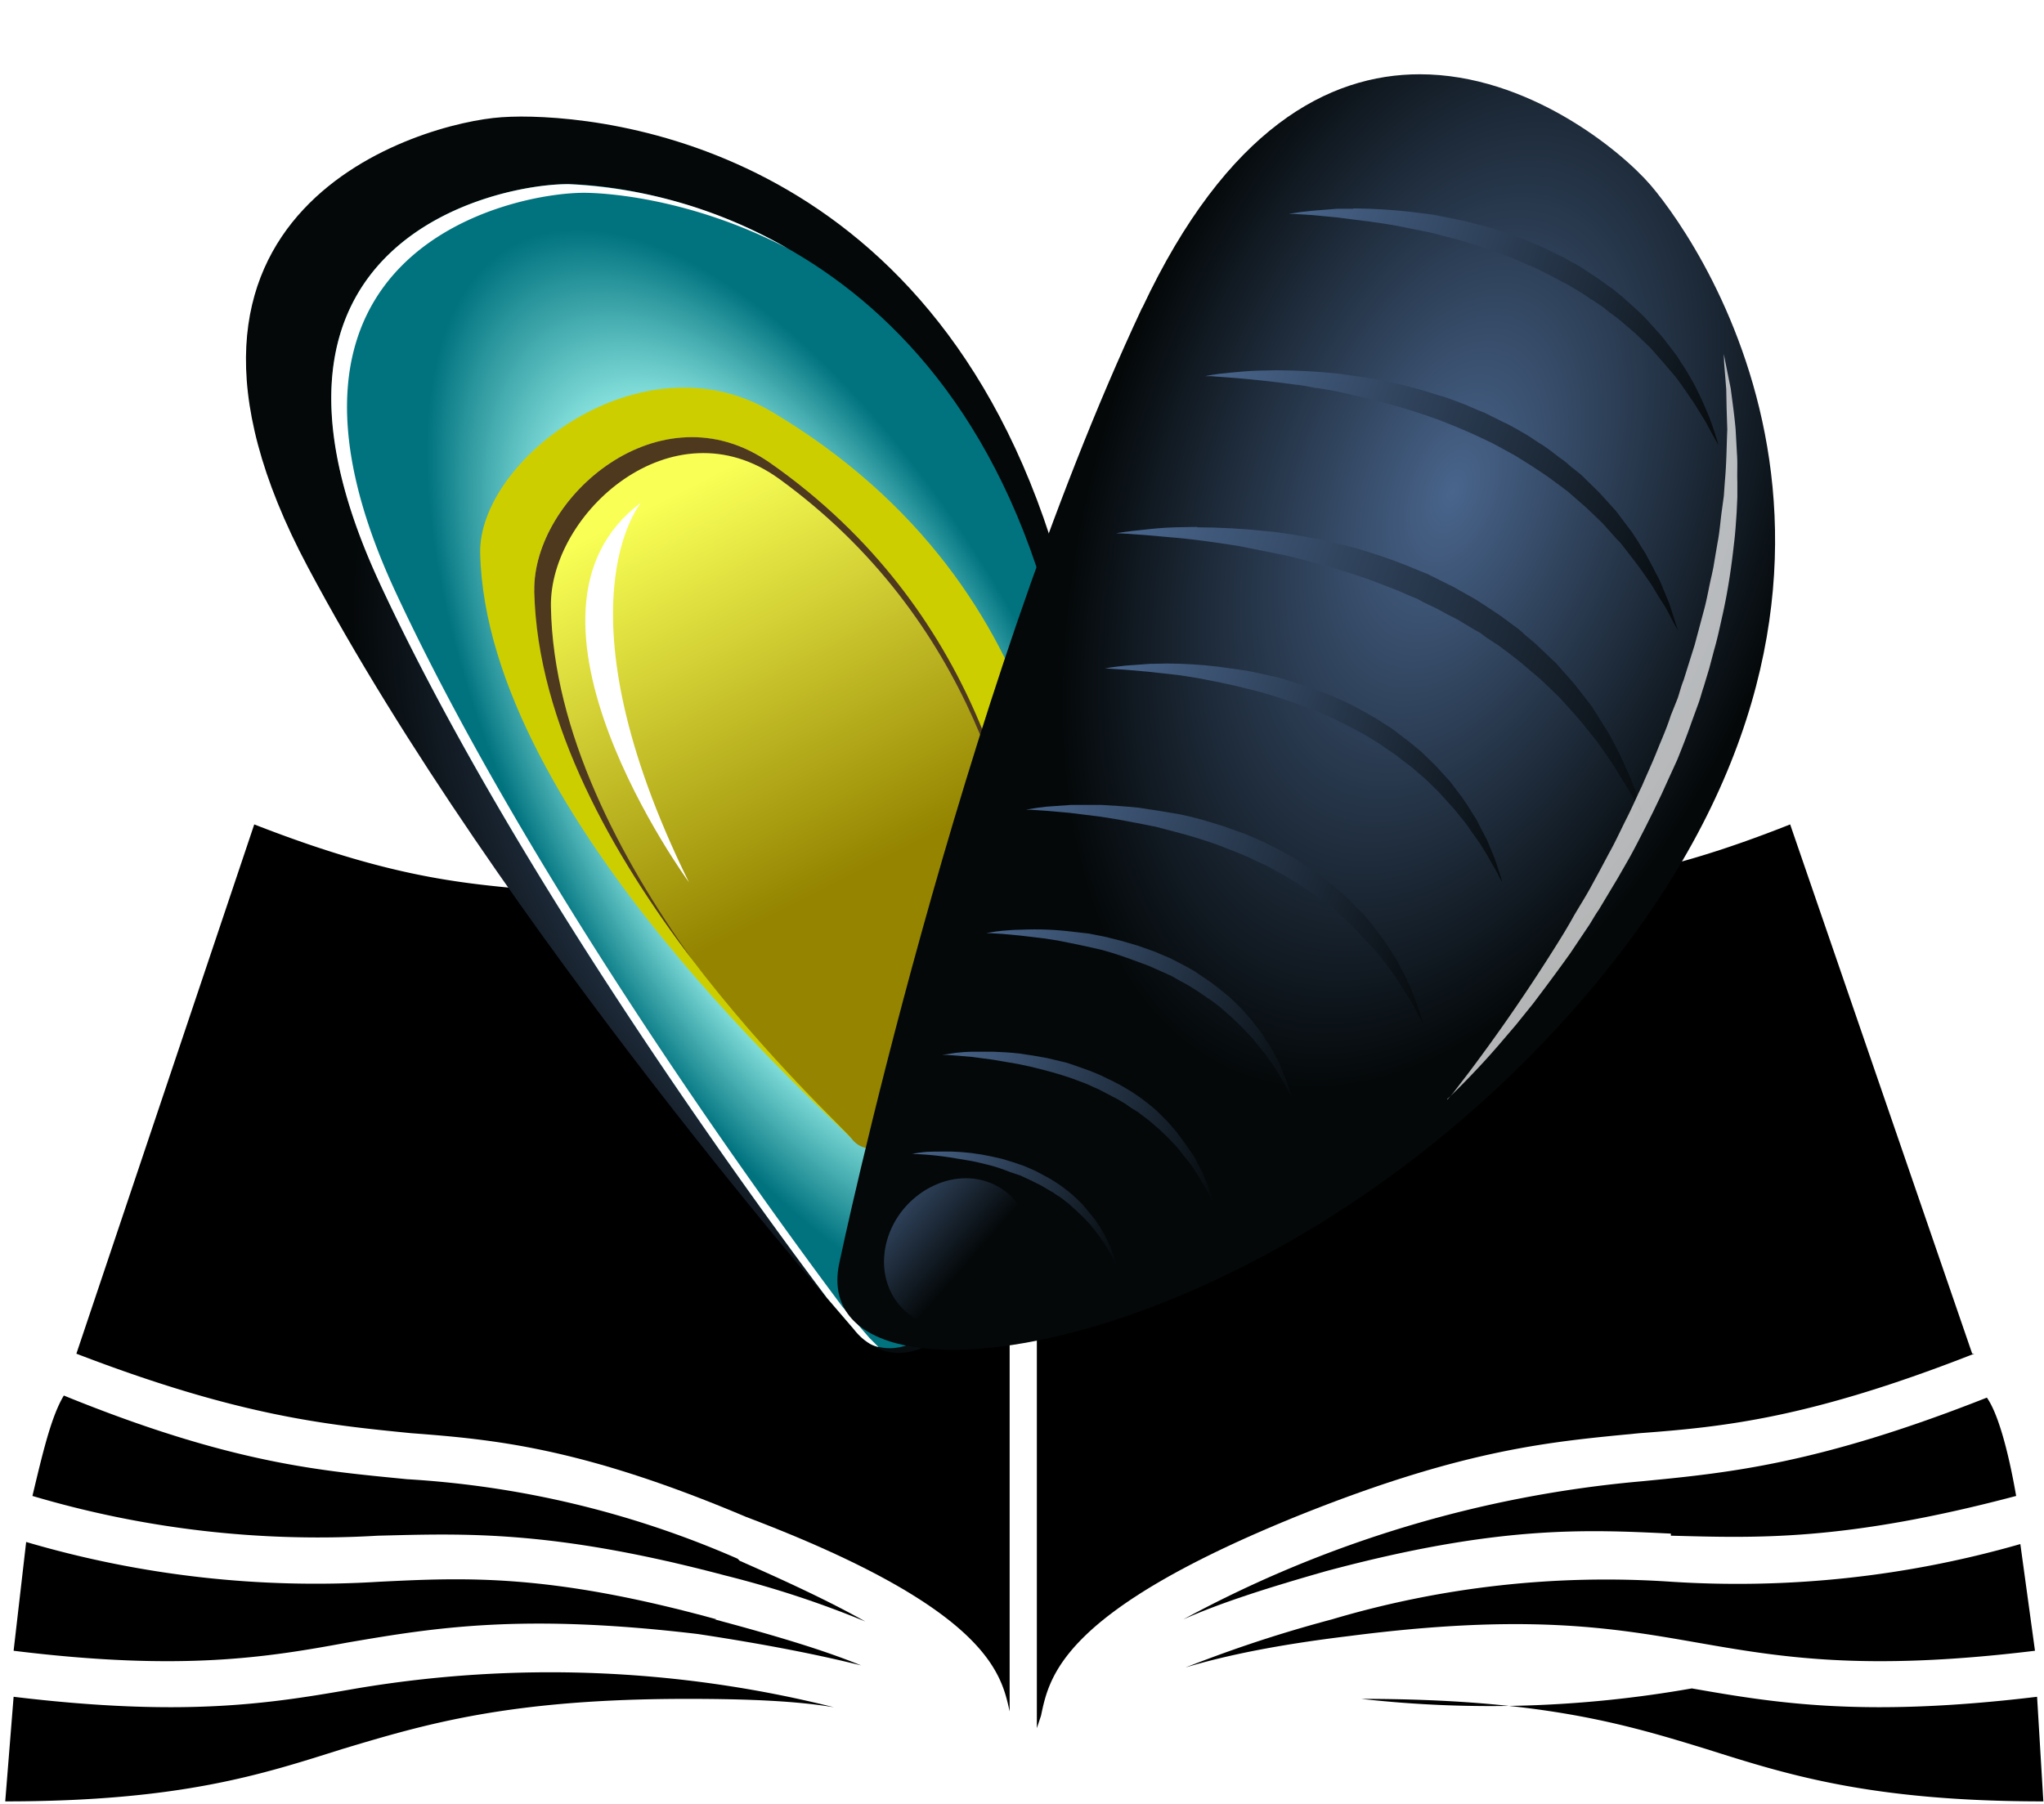 <svg xmlns="http://www.w3.org/2000/svg" width="897.3" height="792.3">
  <defs>
    <clipPath id="s">
      <path d="M124.7 839.9c-12-124.6 10.5-288.3 10.5-288.3 5.7-49.9 127.7 13.5 177.2 145.6 54 144.2-40.5 213.2-61.6 225.3-8.1 4.6-27.1 12-48 12-33 0-70.7-18.4-78-94.6"/>
    </clipPath>
    <radialGradient id="t" cx="0" cy="0" r="1" fx="0" fy="0" gradientTransform="scale(112.612 200.608) rotate(-90 3 1)" gradientUnits="userSpaceOnUse" spreadMethod="pad">
      <stop offset="0" stop-color="#49658c"/>
      <stop offset=".9" stop-color="#040809"/>
      <stop offset="1" stop-color="#040809"/>
    </radialGradient>
    <clipPath id="u">
      <path d="M172.7 595.3a58.6 58.6 0 0 1-12.6-1.7l-5.3-1.4c-3.2-1-5.8-2.2-7.6-3l-2.7-1.4s4.2 1.4 10.8 2.7l5.2 1c2 .2 3.9.5 6 .6 2 .2 4.1.3 6.3.3h3.2l3.3-.3 3.2-.4 3.2-.6c.5 0 1-.2 1.5-.4.6 0 1-.2 1.6-.3l3-1 2.7-1 2.7-1.2 2.4-1.3 2.2-1.3c.7-.4 1.3-1 2-1.3l1.7-1.3c1-.9 2-1.5 2.7-2.2l2.3-2-1.8 2.4-2.4 2.7-1.6 1.5-2 1.6-2 1.6-2.5 1.5-2.6 1.5-3 1.3a41.6 41.6 0 0 1-9.7 2.7l-3.3.5-3.5.2h-3.3"/>
    </clipPath>
    <linearGradient id="v" x2="1" gradientTransform="matrix(67.83 0 0 -67.83 143.8 586.5)" gradientUnits="userSpaceOnUse">
      <stop offset="0" stop-color="#49658c"/>
      <stop offset="1" stop-color="#040809"/>
    </linearGradient>
    <clipPath id="w">
      <path d="M180.5 627.6l-4.5-.3c-1.4 0-2.9-.3-4.3-.4l-4-.7-4-.8a78 78 0 0 1-12.8-4l-4.3-2c-2.3-1-3.6-1.8-3.6-1.8l1 .3 2.9.8 4.5 1.2 5.9 1.3 7 1.3 3.8.5c1.3 0 2.7.3 4 .4 2.7.2 5.6.3 8.4.3h4.3l4.3-.4 2.2-.2 2.1-.3 4.2-.8 2-.5 2.1-.5c1.4-.3 2.6-.8 4-1.2l3.7-1.4 3.4-1.6 3.2-1.7 3-1.8c1-.5 1.7-1.1 2.6-1.7l2.3-1.7 3.6-2.9 3-2.7-2.4 3.3-3.2 3.5-2.1 2-2.5 2.1c-1 .7-1.8 1.5-2.8 2.1l-3.2 2.1-3.6 2a59.6 59.6 0 0 1-12.2 4.4l-4.5.8-4.5.7-4.5.3h-4.5"/>
    </clipPath>
    <linearGradient id="x" x2="1" gradientTransform="matrix(89.915 0 0 -89.915 142.1 616)" gradientUnits="userSpaceOnUse">
      <stop offset="0" stop-color="#49658c"/>
      <stop offset="1" stop-color="#040809"/>
    </linearGradient>
    <clipPath id="y">
      <path d="M185.5 666.3l-5-.3a88 88 0 0 1-4.8-.6c-1.6-.1-3.1-.4-4.7-.7l-4.4-1a89 89 0 0 1-14.4-4.5c-2-.7-3.6-1.5-4.9-2.1l-4.1-2.1 1.2.3 3.2 1 5.1 1.3 6.7 1.5 3.8.7 4 .7 4.4.6c1.5 0 3 .3 4.5.4 3.1.3 6.3.4 9.5.4h4.9c1.6-.2 3.2-.2 4.8-.5l2.5-.2 2.4-.4 2.4-.4 2.3-.4 2.4-.6 2.3-.6 4.4-1.3c1.4-.6 2.8-1.2 4.2-1.6 1.3-.7 2.6-1.2 4-1.8l3.5-2c1.2-.6 2.3-1.3 3.3-2 .6-.2 1-.5 1.6-.9l1.4-1 2.6-1.9c1.5-1.3 3-2.3 4-3.3l3.5-3-2.8 3.7-3.6 4-2.4 2.2a31 31 0 0 1-2.8 2.4l-3.2 2.4c-1.1.8-2.3 1.6-3.6 2.3l-4 2.2-4.3 2c-3 1.1-6.2 2.3-9.5 3l-2.5.6-2.5.4-2.6.4-2.5.3-5.2.4h-5"/>
    </clipPath>
    <linearGradient id="z" x2="1" gradientTransform="matrix(101.567 0 0 -101.567 142.3 653.1)" gradientUnits="userSpaceOnUse">
      <stop offset="0" stop-color="#49658c"/>
      <stop offset="1" stop-color="#040809"/>
    </linearGradient>
    <clipPath id="A">
      <path d="M197 707c-2.2 0-4.4-.1-6.5-.4l-3.2-.2-3.1-.4-6-1c-2-.4-4-.7-5.8-1.2a124.5 124.5 0 0 1-18.8-6l-6.3-2.7c-3.5-1.7-5.4-2.8-5.4-2.8l1.5.5 4.3 1.2 6.6 1.7 8.7 2 5 .9 5.2.9 5.7.7c1.9.2 3.8.5 5.9.6 4 .4 8 .5 12.3.5h6.3c1-.2 2.1-.2 3.2-.3l1.6-.1 1.5-.2 3.2-.3 3.1-.5 3.1-.5 3.1-.6 1.5-.3 1.5-.4 3-.8 3-.9 2.8-.9 5.5-2 5-2.4 4.8-2.5 4.3-2.5 2-1.3 1.8-1.3 3.4-2.4 2.9-2.3 2.4-2 3.3-3 1.2-1-1 1.3-2.7 3.5-4.6 5.2-3.1 3-1.8 1.5-1.9 1.5-2 1.6-2.1 1.6-4.7 3-5.2 2.8c-1.9.9-3.7 1.8-5.7 2.6l-6 2.2c-2 .6-4.2 1.3-6.3 1.7l-3.3.8-3.2.6-3.4.5-3.3.3-1.7.2-1.6.1-3.4.2H197"/>
    </clipPath>
    <linearGradient id="B" x2="1" gradientTransform="matrix(132.095 0 0 -132.095 140.7 690)" gradientUnits="userSpaceOnUse">
      <stop offset="0" stop-color="#49658c"/>
      <stop offset="1" stop-color="#040809"/>
    </linearGradient>
    <clipPath id="C">
      <path d="M204.8 753c-2.2 0-4.4 0-6.5-.3l-3.2-.3-3.1-.4c-2-.2-4.1-.6-6-1-2-.4-4-.7-5.8-1.2a125.5 125.5 0 0 1-18.8-6v.1c-2.5-1-4.6-2-6.3-2.8-3.5-1.6-5.4-2.8-5.4-2.8l1.5.5 4.3 1.3 6.6 1.7 8.7 2 5 .9 5.2.8 5.7.8 5.8.6c4 .3 8.2.5 12.4.5l6.3-.1 3.2-.2 1.5-.1 1.6-.2 3.2-.3 3.1-.5 3.1-.5 3.1-.7 1.5-.3 1.5-.4 3-.7 3-.9 2.8-1 5.4-2 5.2-2.3 4.7-2.5c1.5-.8 2.9-1.8 4.2-2.6l2-1.2 1.9-1.3c1.2-.9 2.4-1.6 3.4-2.5l2.9-2.3 2.4-2 3.3-3 1.2-1-1 1.3-2.7 3.6c-1.2 1.5-2.8 3.1-4.6 5.1l-3.2 3-1.7 1.6-1.9 1.5-2 1.5-2.2 1.6-4.6 3-5.2 2.9-5.7 2.5c-2 .8-4 1.6-6 2.2l-6.3 1.8-3.3.7c-1 .3-2.2.4-3.3.6l-3.3.5-3.3.4-1.7.2h-1.6l-3.4.3h-6.6"/>
    </clipPath>
    <linearGradient id="D" x2="1" gradientTransform="matrix(132.095 0 0 -132.095 148.5 736)" gradientUnits="userSpaceOnUse">
      <stop offset="0" stop-color="#49658c"/>
      <stop offset="1" stop-color="#040809"/>
    </linearGradient>
    <clipPath id="E">
      <path d="M212.7 795.7c-2.9-.1-5.8-.2-8.6-.5l-4.2-.4-4.2-.5-4-.6-4-.7-7.6-1.6c-5-1.1-9.5-2.5-13.7-3.8l-6-2-5.2-2-8.5-3.8a85.9 85.9 0 0 1-7-3.7l2 .7 5.6 1.6 8.8 2.3c3.4.9 7.3 1.7 11.5 2.6 2 .4 4.3.9 6.5 1.2l3.5.6 3.6.6 7.5 1c2.5.2 5.1.6 7.8.7 5.3.5 10.8.7 16.3.8l8.4-.2 4.2-.3 2.2-.1 2-.3 4.2-.4 4.2-.6 4.1-.7 4.1-.8 2-.4 2-.6 4-1 3.9-1.2 3.7-1.2c2.5-.8 5-1.8 7.3-2.7l6.8-3 6.2-3.4 3-1.7 2.7-1.7c1-.6 1.9-1 2.7-1.7l2.4-1.7c1.6-1.1 3.2-2.1 4.5-3.2l3.8-3.1 3.3-2.6 4.3-4 1.6-1.3-1.2 1.6-3.6 4.7-2.8 3.2-3.4 3.7-4.1 4-2.3 2-2.6 2-2.7 2.1c-.9.7-1.8 1.5-2.8 2.1-2 1.3-4 2.7-6.2 4a459 459 0 0 1-7 3.8l-7.4 3.4-4 1.5-4 1.4-4.2 1.2-2 .6-2.2.5-4.3 1-4.4.8-4.4.7-4.4.5-2.2.2-2.2.1-4.5.3h-8.8"/>
    </clipPath>
    <linearGradient id="F" x2="1" gradientTransform="matrix(175.36 0 0 -175.36 138 773)" gradientUnits="userSpaceOnUse">
      <stop offset="0" stop-color="#49658c"/>
      <stop offset="1" stop-color="#040809"/>
    </linearGradient>
    <clipPath id="G">
      <path d="M214 845c-2.6 0-5.2-.2-7.7-.4l-3.8-.4-3.7-.4-3.7-.6-3.5-.6-6.9-1.4a157.9 157.9 0 0 1-17.6-5.2l-4.7-1.9c-3-1.1-5.5-2.3-7.6-3.3-4.1-2-6.3-3.3-6.3-3.3l1.7.6 5.1 1.4 7.9 2.1c3 .8 6.5 1.5 10.3 2.3l5.9 1.1 3.1.6 3.2.5 6.7.9c2.3.1 4.6.5 7 .6 4.8.4 9.7.6 14.7.7l7.5-.2 3.8-.2 1.9-.2 1.9-.2 3.7-.4c1.3 0 2.5-.3 3.8-.5l3.7-.6 3.6-.8 1.8-.3 1.8-.5 3.6-1c1.2-.2 2.3-.6 3.4-1l3.4-1 6.6-2.5 6-2.8 5.6-3c1-.4 1.8-1 2.7-1.5l2.4-1.5 2.4-1.5 2.2-1.6 4-2.8 3.5-2.8 2.9-2.4 3.9-3.5 1.4-1.2-1.1 1.5-3.2 4.2c-.7 1-1.6 1.8-2.5 2.9-1 1-2 2-3 3.3l-3.8 3.5-2 1.8-2.3 1.9-2.4 1.8-2.6 2c-1.8 1-3.6 2.3-5.6 3.5l-6.2 3.4-6.7 3-3.5 1.4-3.6 1.2c-2.5.7-5 1.6-7.6 2.1l-3.8 1-4 .6-3.9.6-4 .5-2 .2h-2l-3.9.3H214"/>
    </clipPath>
    <linearGradient id="H" x2="1" gradientTransform="matrix(157.257 0 0 -157.257 147 824.7)" gradientUnits="userSpaceOnUse">
      <stop offset="0" stop-color="#49658c"/>
      <stop offset="1" stop-color="#040809"/>
    </linearGradient>
    <clipPath id="I">
      <path d="M215 895.6c-2.4 0-4.7-.2-7-.4l-3.5-.3-3.3-.5c-2.3-.2-4.4-.6-6.6-1l-6.2-1.3c-4-.9-7.7-2-11.1-3l-4.9-1.7-4.3-1.7c-2.7-1-5-2.1-6.9-3-3.7-1.8-5.7-3-5.7-3l1.6.5 4.6 1.3 7.2 2 9.3 2 5.4 1 2.8.5 3 .5 6 .8c2.1.1 4.2.5 6.4.6 4.3.4 8.8.5 13.3.6l6.8-.2 3.5-.2 1.7-.1 1.7-.2 3.4-.3 3.4-.6 3.4-.5 3.3-.7 1.6-.3 1.7-.4 3.2-.9 3.1-.9 3.1-1 6-2.3 5.5-2.4 5-2.8 2.4-1.3 2.3-1.4 2.2-1.4 2-1.4c1.2-1 2.5-1.7 3.6-2.6l3.1-2.5c1-.8 2-1.5 2.7-2.2l3.5-3.2 1.3-1.1-1 1.4-3 3.8c-1.2 1.6-3 3.4-5 5.6l-3.4 3.2-1.8 1.7-2.1 1.6-2.2 1.7-2.3 1.7-5 3.3-5.7 3c-2 1-4 2-6.1 2.8l-3.2 1.2-3.3 1.2c-2.3.6-4.5 1.4-6.8 1.9l-3.5.8-3.6.6-3.6.6-3.6.4-1.8.2h-1.8l-3.6.3H215"/>
    </clipPath>
    <linearGradient id="J" x2="1" gradientTransform="matrix(142.869 0 0 -142.869 154.1 877.1)" gradientUnits="userSpaceOnUse">
      <stop offset="0" stop-color="#49658c"/>
      <stop offset="1" stop-color="#040809"/>
    </linearGradient>
    <clipPath id="K">
      <path d="M147.8 572.6c-4.6-11.5 0-24.2 10.3-28.3 10.2-4 22.3 2 26.9 13.6 4.6 11.6 0 24.3-10.3 28.3a18 18 0 0 1-6.7 1.3c-8.3 0-16.6-5.7-20.2-14.9"/>
    </clipPath>
    <linearGradient id="L" x2="1" gradientTransform="scale(40.038 -40.038) rotate(21.6 39.5 1.5)" gradientUnits="userSpaceOnUse">
      <stop offset="0" stop-color="#49658c"/>
      <stop offset="1" stop-color="#040809"/>
    </linearGradient>
    <clipPath id="M">
      <path d="M0 980h1400V0H0z"/>
    </clipPath>
    <clipPath id="N">
      <path d="M265 876.5h39.6V647.9h-39.7z"/>
    </clipPath>
    <clipPath id="O">
      <path d="M499.4 873.4c-22.7-1.5-111-26.2-55.8-129.8C498.7 640 601 523.7 601 523.7c30.2-36 92.7 76.6 63 205.6-30.2 131-127.4 144.3-158.9 144.3a90 90 0 0 1-5.8-.2"/>
    </clipPath>
    <radialGradient id="P" cx="0" cy="0" r="1" fx="0" fy="0" gradientTransform="matrix(103.871 -156.785 -88.012 -58.308 579 658.5)" gradientUnits="userSpaceOnUse" spreadMethod="pad">
      <stop offset="0" stop-color="#49658c"/>
      <stop offset=".9" stop-color="#040809"/>
      <stop offset="1" stop-color="#040809"/>
    </radialGradient>
    <clipPath id="Q">
      <path d="M464.4 738.8c39.2-84.3 108.8-179.4 128.9-206l7.8-9c1.4-1.9 3-3.3 4.7-4.3C634 506.4 683 599 662.4 709.8c-24.4 131.6-123 144-143.4 144.3h-.5c-21.1 0-99.9-17-54-115.3"/>
    </clipPath>
    <radialGradient id="R" cx="0" cy="0" r="1" fx="0" fy="0" gradientTransform="matrix(81.348 -153.607 -68.652 -36.357 583.8 684)" gradientUnits="userSpaceOnUse" spreadMethod="pad">
      <stop offset="0" stop-color="#aafff6"/>
      <stop offset=".6" stop-color="#aafff6"/>
      <stop offset="1" stop-color="#00737f"/>
    </radialGradient>
    <clipPath id="S">
      <path d="M0 980h1400V0H0z"/>
    </clipPath>
    <clipPath id="T">
      <path d="M509 736.8c1.4-76.3 88.1-153.3 91.6-158.3 11.5-14.1 48.2 33.2 50 42.4 3.4 16.8.1 101.1-73.7 152.8a38.9 38.9 0 0 1-22.6 7.4c-24.3 0-45.8-23.7-45.4-44.3"/>
    </clipPath>
    <linearGradient id="U" x2="1" gradientTransform="scale(134.868 -134.868) rotate(62.9 6.7 .4)" gradientUnits="userSpaceOnUse">
      <stop offset="0" stop-color="#f9ff55"/>
      <stop offset=".1" stop-color="#f9ff55"/>
      <stop offset="1" stop-color="#948400"/>
    </linearGradient>
    <clipPath id="V">
      <path d="M0 980h1400V0H0z"/>
    </clipPath>
    <clipPath id="W">
      <path d="M684.2 818.4C631 705 597 543.4 597 543.4 585.6 494.5 721.7 513.2 813 621c99.4 117.5 33.6 214.4 17.9 232.8-8.6 10-35.4 32-66.6 32-26.3 0-55.7-15.6-80-67.3"/>
    </clipPath>
    <radialGradient id="X" cx="0" cy="0" r="1" fx="0" fy="0" gradientTransform="matrix(-67.559 -188.89 -106.034 37.924 774 765.8)" gradientUnits="userSpaceOnUse" spreadMethod="pad">
      <stop offset="0" stop-color="#49658c"/>
      <stop offset=".9" stop-color="#040809"/>
      <stop offset="1" stop-color="#040809"/>
    </radialGradient>
    <clipPath id="Y">
      <path d="M621 574.8c-2-.2-3.1-.5-3.1-.5s4.5 0 11-1l5.4-.9c1.8-.3 3.8-.8 5.8-1.3s4-1.2 6-2l3-1 3-1.4 3-1.5 2.7-1.6c.5-.3 1-.5 1.4-.9l1.3-.8 2.5-1.9 2.2-2 2.1-2 1.9-2 1.6-2 1.4-1.9 1.2-1.7 1.8-3 1.5-2.7-1 3c-.2.9-.7 2-1.3 3.2l-1 2-1.2 2.1-1.5 2.3a3394 3394 0 0 1-3.8 4.6l-2.2 2.1a41.9 41.9 0 0 1-8.2 5.8l-3 1.6-3.2 1.4-3.2 1.1-3.3 1-3.1.7a61.3 61.3 0 0 1-11.5 1.4h-2.3c-2.4 0-4.4 0-6-.2"/>
    </clipPath>
    <linearGradient id="Z" x2="1" gradientTransform="scale(67.83 -67.83) rotate(19.7 29 22)" gradientUnits="userSpaceOnUse">
      <stop offset="0" stop-color="#49658c"/>
      <stop offset="1" stop-color="#040809"/>
    </linearGradient>
    <clipPath id="aa">
      <path d="M635.3 603.8c-1.8 0-3.4-.2-4.7-.3l-4-.6h1l3-.2 4.6-.4 6-.8 7-1.2 3.8-.8 4-1a107 107 0 0 0 8-2.4l4-1.5 4-1.8 1.9-1 1.9-1c1.3-.6 2.5-1.4 3.7-2.1l1.7-1.2 1.8-1.1 3.3-2.5 3-2.6 2.7-2.6 2.5-2.7 2.1-2.7c.8-.8 1.3-1.7 2-2.5l1.5-2.3 2.4-4 2-3.6-1.2 4-1.8 4.3-1.4 2.6c-.4 1-1 2-1.6 2.8a135 135 0 0 1-4.3 6l-2.6 3-3 3a55.8 55.8 0 0 1-10.9 7.7 57 57 0 0 1-4 2c-1.5.8-2.9 1.3-4.3 1.9l-4.2 1.5c-1.4.5-2.8 1-4.3 1.3l-4.2 1-4 .7-4 .6c-2.6.3-5 .4-7.3.5h-6.1"/>
    </clipPath>
    <linearGradient id="ab" x2="1" gradientTransform="scale(89.915 -89.915) rotate(19.7 22.8 16.7)" gradientUnits="userSpaceOnUse">
      <stop offset="0" stop-color="#49658c"/>
      <stop offset="1" stop-color="#040809"/>
    </linearGradient>
    <clipPath id="ac">
      <path d="M649.2 639c-2 0-3.8-.2-5.3-.3-3-.3-4.6-.7-4.6-.7h1.2l3.4-.2 5.3-.5 6.7-.8 3.9-.6 4-.8 4.3-.9 4.4-1c3-.8 6-1.8 9-2.9l4.6-1.7 4.5-2 2.2-1 2.1-1.2 2.2-1.2 2-1.2 2-1.3 2-1.4c1.3-.8 2.5-1.8 3.7-2.7l3.4-3 3.1-3 2.8-3 2.4-3 1.2-1.4 1-1.4 1.8-2.6 2.7-4.5 2.2-4-1.4 4.3-2 5-1.5 3-1.8 3.1c-.8 1-1.4 2.3-2.2 3.4l-2.7 3.4-3 3.4-3.4 3.3c-2.5 2-5 4.2-8 6l-2 1.4-2.3 1.3-2.3 1.2-2.3 1.2-4.7 2-4.8 1.7-4.8 1.4-4.8 1.2-4.6.9-4.4.5a88.5 88.5 0 0 1-15.1.6"/>
    </clipPath>
    <linearGradient id="ad" x2="1" gradientTransform="scale(101.567 -101.567) rotate(19.7 21.2 15)" gradientUnits="userSpaceOnUse">
      <stop offset="0" stop-color="#49658c"/>
      <stop offset="1" stop-color="#040809"/>
    </linearGradient>
    <clipPath id="ae">
      <path d="M663.6 675l-7-.5c-3.7-.4-5.9-.9-5.9-.9h1.6l4.4-.3 6.8-.6 8.8-1.1 5-.8 5.3-1 5.6-1.1 5.7-1.5c3.9-1 7.8-2.2 11.8-3.6l5.9-2.3 2.9-1.2 1.5-.7 1.4-.7 2.9-1.3 2.7-1.5c1-.6 2-1 2.8-1.6l2.7-1.6 1.3-.8 1.3-.9 2.5-1.7c1-.5 1.7-1.2 2.5-1.8l2.4-1.8 4.4-3.8 4-4 3.6-3.9c1.2-1.2 2.2-2.6 3.2-3.8l1.5-1.9 1.3-1.8c.8-1.2 1.7-2.3 2.3-3.5l2-3 1.6-2.8 2.1-3.9.8-1.4-.5 1.5c-.3 1-.7 2.5-1.4 4.3-.6 1.8-1.5 4-2.6 6.4-.5 1.3-1.3 2.5-2 3.9l-1 2-1.3 2.1-1.4 2.2-1.5 2.2-3.4 4.4c-1.2 1.5-2.5 3-4 4.4-1.3 1.4-2.8 2.9-4.4 4.3l-4.9 4.1c-1.8 1.3-3.5 2.7-5.4 3.8l-2.8 1.8-2.9 1.6-2.9 1.6-3 1.5-1.5.7-1.6.7-3 1.3-3.2 1.1-3 1.1-6.3 1.9-3.1.8-3.1.7-6 1-5.8.9c-3.8.4-7.4.6-10.7.8h-9"/>
    </clipPath>
    <linearGradient id="af" x2="1" gradientTransform="scale(132.095 -132.095) rotate(19.7 17.1 11.6)" gradientUnits="userSpaceOnUse">
      <stop offset="0" stop-color="#49658c"/>
      <stop offset="1" stop-color="#040809"/>
    </linearGradient>
    <clipPath id="ag">
      <path d="M686.4 715.7l-6.9-.5c-3.8-.4-6-.8-6-.8l1.6-.1 4.4-.3 6.9-.6 8.8-1 5-.8 5.2-1 5.6-1.2 5.7-1.4c4-1 7.9-2.3 11.8-3.7l6-2.2 2.8-1.3 1.5-.6 1.4-.7 2.9-1.4 2.8-1.5 2.8-1.5 2.6-1.6 1.4-.9 1.2-.8 2.6-1.8c.9-.5 1.6-1.2 2.4-1.8l2.4-1.8c1.6-1.2 3-2.6 4.5-3.8l4-3.9 3.6-4c1.2-1.2 2.1-2.6 3.2-3.8l1.4-1.8 1.3-1.9 2.4-3.4 2-3.2 1.5-2.7c1-1.6 1.7-3 2.1-3.8l.8-1.4-.4 1.5-1.4 4.2c-.6 1.9-1.6 4-2.6 6.5l-2 3.8-1 2-1.4 2.2-1.3 2.1-1.5 2.2-3.4 4.5-4 4.4-4.4 4.3c-1.6 1.3-3.2 2.7-5 4-1.7 1.3-3.4 2.7-5.3 3.8l-2.8 1.8-3 1.7-2.9 1.6-3 1.5-1.5.7-1.5.6-3.1 1.3-3.1 1.2c-1 .4-2.1.8-3.1 1l-6.3 2-3 .7-3.2.7c-2 .5-4 .8-6 1.1l-5.8.8a130.5 130.5 0 0 1-14.7.9l-5-.1"/>
    </clipPath>
    <linearGradient id="ah" x2="1" gradientTransform="scale(132.095 -132.095) rotate(19.7 18 12)" gradientUnits="userSpaceOnUse">
      <stop offset="0" stop-color="#49658c"/>
      <stop offset="1" stop-color="#040809"/>
    </linearGradient>
    <clipPath id="ai">
      <path d="M699.6 755.2l-5.7-.1c-3.6-.1-6.6-.4-9.2-.7-5-.5-8-1-8-1l2.2-.1 5.8-.4 9.1-.8c3.5-.3 7.4-.8 11.7-1.4l6.6-1 3.5-.7 3.5-.7 7.4-1.5c2.5-.7 5-1.2 7.6-2a206 206 0 0 0 15.7-4.8l7.8-3 3.9-1.7 2-.8 1.8-1 3.8-1.8 3.7-2c1.2-.6 2.5-1.2 3.7-2l3.5-2.1 1.8-1 1.7-1.3 3.4-2.2 3.2-2.4 3.2-2.5 5.9-5 5.4-5.2 4.7-5.2 2.2-2.6 2-2.5 2-2.5 1.7-2.4 3.1-4.6 2.6-4.2c.8-1.3 1.6-2.4 2.2-3.6l2.8-5.1 1-1.8-.6 2-1.8 5.6-1.6 4-2 4.5c-.7 1.7-1.6 3.3-2.5 5.1l-1.5 2.8-1.7 2.7-1.8 2.9c-.7 1-1.2 2-2 3l-4.5 5.8-5.2 5.9-6 5.7-3.2 2.7c-1 1-2.1 1.9-3.3 2.7l-3.5 2.6-1.8 1.2-1.8 1.2-3.7 2.4-3.9 2.2c-1.3.7-2.5 1.5-3.9 2.1l-4 2-2 1-2 .8-4.1 1.7-4.2 1.6-4.1 1.4c-2.8.9-5.5 1.8-8.3 2.5l-4.1 1-4 1-4.1.7-4 .7c-2.6.4-5.2.8-7.7 1a193.4 193.4 0 0 1-19.9 1.1v.1h-.5"/>
    </clipPath>
    <linearGradient id="aj" x2="1" gradientTransform="scale(175.36 -175.36) rotate(19.7 14.3 9)" gradientUnits="userSpaceOnUse">
      <stop offset="0" stop-color="#49658c"/>
      <stop offset="1" stop-color="#040809"/>
    </linearGradient>
    <clipPath id="ak">
      <path d="M722.8 800.4l-5-.1c-3.3-.1-6-.4-8.3-.6-4.6-.4-7.1-1-7.1-1h1.8l5.3-.4a310 310 0 0 0 18.6-2c2-.2 3.9-.5 6-1 1 0 2-.3 3-.4l3.3-.6 6.6-1.5c2.2-.6 4.5-1 6.8-1.7a184 184 0 0 0 14-4.3c2.4-.8 4.7-1.8 7-2.7l3.5-1.5 1.8-.8 1.7-.8 3.4-1.6 3.3-1.8 3.3-1.8 3.2-2 1.6-1 1.5-1 3-2 3-2.2 2.8-2.1 5.3-4.6 4.8-4.6 4.2-4.7c.8-.7 1.4-1.5 2-2.3l1.8-2.3 1.7-2.2 1.6-2.2 2.8-4 2.3-3.8c.7-1.2 1.5-2.2 2-3.2l2.5-4.7.9-1.6-.6 1.8-1.6 5c-.3 1.2-.9 2.3-1.4 3.6l-1.7 4.1-2.4 4.6-1.3 2.4c-.4.9-1 1.7-1.5 2.5l-1.6 2.6c-.6.8-1.1 1.8-1.8 2.6l-4 5.3-4.7 5.2-5.3 5.2-3 2.4c-.9.8-1.9 1.7-3 2.4-2 1.5-4 3.2-6.3 4.5l-3.3 2.2-3.5 2c-1.1.6-2.3 1.3-3.5 1.8l-3.6 1.8-1.8.9-1.8.7-3.7 1.6-3.7 1.4c-1.2.4-2.4.9-3.7 1.2-2.5.8-5 1.6-7.4 2.2l-3.7 1-3.7.8-3.6.7-3.5.6-7 1a174 174 0 0 1-17.8 1h-.5"/>
    </clipPath>
    <linearGradient id="al" x2="1" gradientTransform="scale(157.257 -157.257) rotate(19.7 16.8 10.3)" gradientUnits="userSpaceOnUse">
      <stop offset="0" stop-color="#49658c"/>
      <stop offset="1" stop-color="#040809"/>
    </linearGradient>
    <clipPath id="am">
      <path d="M745.1 847h-4.6l-7.5-.6c-4.1-.4-6.5-.9-6.5-.9h1.7l4.8-.3 7.4-.7 9.5-1.2 5.4-.8 2.8-.5 3-.6 6-1.2 6.2-1.6c4.2-1 8.4-2.5 12.7-4l6.4-2.4 3.1-1.4 1.6-.6 1.6-.8 3-1.5 3-1.6c1-.6 2.1-1 3-1.6l3-1.8 1.4-.9 1.4-1c1-.5 1.9-1.2 2.8-1.8 1-.6 1.7-1.3 2.6-2l2.6-1.9 4.8-4.1 4.4-4.2 3.8-4.3 1.8-2.1 1.7-2 1.5-2 1.4-2 2.6-3.8 2.1-3.4c.6-1 1.3-2 1.7-2.9l2.3-4.2.9-1.5-.5 1.6-1.5 4.6c-.7 2-1.7 4.3-2.9 7l-2 4.1-1.3 2.3-1.3 2.2-1.5 2.3c-.5.8-1 1.7-1.6 2.4l-3.7 4.8-4.3 4.8c-1.5 1.6-3.1 3.1-4.8 4.6l-2.6 2.3-2.7 2.2c-2 1.3-3.8 2.8-5.8 4l-3 2c-1 .7-2.1 1.2-3.2 1.8-1 .6-2 1.2-3.2 1.7l-3.2 1.6-1.7.8-1.6.7-3.4 1.4-3.3 1.3-3.4 1.1c-2.3.8-4.5 1.5-6.8 2l-3.3.9-3.3.7-6.5 1.3-6.3.8a158.9 158.9 0 0 1-16.2 1h-.5"/>
    </clipPath>
    <linearGradient id="an" x2="1" gradientTransform="scale(142.869 -142.869) rotate(19.7 19.6 11.7)" gradientUnits="userSpaceOnUse">
      <stop offset="0" stop-color="#49658c"/>
      <stop offset="1" stop-color="#040809"/>
    </linearGradient>
    <clipPath id="ao">
      <path d="M615.9 559c-8.2-9.4-8.2-22.9.2-30.2 8.3-7.3 21.7-5.6 29.9 3.8 8.2 9.3 8.1 22.8-.2 30.1-3.5 3-7.8 4.6-12.4 4.6-6.2 0-12.7-2.9-17.5-8.3"/>
    </clipPath>
    <linearGradient id="ap" x2="1" gradientTransform="scale(40.038 -40.038) rotate(41.3 26.4 12.9)" gradientUnits="userSpaceOnUse">
      <stop offset="0" stop-color="#49658c"/>
      <stop offset="1" stop-color="#040809"/>
    </linearGradient>
    <clipPath id="aq">
      <path d="M0 980h1400V0H0z"/>
    </clipPath>
    <clipPath id="ar">
      <path d="M772.3 805.1h83.6V590h-83.6z"/>
    </clipPath>
    <clipPath id="as">
      <path d="M1252.8 818.8s-115.1-103.6-182-200.1c-66.7-96.5 18.1-131.3 40.4-135.4 22.4-4.2 131.9-12 180.4 124 39.4 110.5 5.3 216.8-26.8 216.8-4 0-8.1-1.7-12-5.3"/>
    </clipPath>
    <radialGradient id="at" cx="0" cy="0" r="1" fx="0" fy="0" gradientTransform="matrix(121.376 143.662 -80.645 68.135 1215.3 687.5)" gradientUnits="userSpaceOnUse" spreadMethod="pad">
      <stop offset="0" stop-color="#49658c"/>
      <stop offset=".9" stop-color="#040809"/>
      <stop offset="1" stop-color="#040809"/>
    </radialGradient>
    <clipPath id="au">
      <path d="M1261.3 818.9c-93.8-85.2-134.2-128.4-183-207.5-57.3-93.1 30.2-118 50.5-120 20.3-2.2 123.8 7.6 163.4 135.4 30.4 98.4-1.2 194.8-24.5 194.8-2.2 0-4.4-.9-6.4-2.7"/>
    </clipPath>
    <radialGradient id="av" cx="0" cy="0" r="1" fx="0" fy="0" gradientTransform="matrix(101.632 147.468 -65.908 45.422 1211.9 657)" gradientUnits="userSpaceOnUse" spreadMethod="pad">
      <stop offset="0" stop-color="#aafff6"/>
      <stop offset=".6" stop-color="#aafff6"/>
      <stop offset="1" stop-color="#00737f"/>
    </radialGradient>
    <clipPath id="aw">
      <path d="M0 980h1400V0H0z"/>
    </clipPath>
    <clipPath id="ax">
      <path d="M1225 737.4c-31.6-13.8-100.3-64-110.6-139.6-3.7-26.7 29.1-63 63.2-44.5 79.3 42.7 90.2 126 91 143.1.6 14.2-8.5 44-30.7 44-3.9 0-8.2-1-12.9-3"/>
    </clipPath>
    <linearGradient id="ay" x2="1" gradientTransform="scale(136.285) rotate(56.2 .3 10)" gradientUnits="userSpaceOnUse">
      <stop offset="0" stop-color="#f9ff55"/>
      <stop offset=".1" stop-color="#f9ff55"/>
      <stop offset="1" stop-color="#948400"/>
    </linearGradient>
    <clipPath id="az">
      <path d="M0 980h1400V0H0z"/>
    </clipPath>
    <clipPath id="aA">
      <path d="M1039 844.9c-131.3-59.7-114.4-168.2-108.5-190 6-22 47.8-103.6 138.4-29 90.5 74.6 184.2 198 184.2 198 18.8 23.7-25.2 48.2-91 48.1-36.5 0-80-7.5-123-27.1"/>
    </clipPath>
    <radialGradient id="aB" cx="0" cy="0" r="1" fx="0" fy="0" gradientTransform="matrix(133.025 132.949 74.631 -74.674 1125.4 775.5)" gradientUnits="userSpaceOnUse" spreadMethod="pad">
      <stop offset="0" stop-color="#49658c"/>
      <stop offset=".9" stop-color="#040809"/>
      <stop offset="1" stop-color="#040809"/>
    </radialGradient>
    <clipPath id="aC">
      <path d="M1045.7 825.2c-119.6-59.7-104.8-154.1-99.5-173 5.3-19 42.9-88.3 125.5-17.8 70.1 60 142.4 151 162.6 177a808 808 0 0 1 6.5 9.8 21 21 0 0 1 2.8 5.5c2.7 16.5-27.3 29.7-71.6 29.7-36 0-81.3-8.7-126.3-31.2"/>
    </clipPath>
    <radialGradient id="aD" cx="0" cy="0" r="1" fx="0" fy="0" gradientTransform="matrix(121.43 114.82 53.373 -56.446 1091.7 760)" gradientUnits="userSpaceOnUse" spreadMethod="pad">
      <stop offset="0" stop-color="#aafff6"/>
      <stop offset=".6" stop-color="#aafff6"/>
      <stop offset="1" stop-color="#00737f"/>
    </radialGradient>
    <clipPath id="aE">
      <path d="M0 980h1400V0H0z"/>
    </clipPath>
    <clipPath id="aF">
      <path d="M1135.4 432.2c-9 0-18-14-27.2-14.5-4.5-.2-9 2.8-13.6 5.9-4.8 3.1-9.5 6.3-14.2 5.8-9.1-1-17.6-16-26.6-17.7-4.4-.8-9.1 1.6-13.8 4-4.9 2.5-9.8 5-14.3 3.7-9.2-2.4-16.8-18.8-25.5-22.1-4.4-1.7-9.2-.4-14 1-5 1.3-10 2.7-14.4.4-9.1-4.8-26.8-14.8-23.2-29.4 39.3-158.1 110.6-155.7 110.6-155.7 12-50.4 45-22 45-22 20-43.5 52.4-4.1 52.4-4.1 32-38.8 65.7 30 65.7 30 37 7.4 72.9 55.9 99.9 161 5.7 22.5-5.2 31.4-22.3 35.1-3.9.9-8.2-1.6-13-4.1-4.7-2.6-9.8-5.1-15-4.2-8.4 1.6-17 16.8-26.7 18.3-4.4.6-9-2.2-13.7-5-4.6-2.9-9.4-5.7-14.1-5.1-8.8 1-17.7 15.7-27 16.4-4.6.4-9.2-2.8-13.9-6-4.5-3.1-9.1-6.2-13.7-6-9 .3-18.2 14.3-27.4 14.3"/>
    </clipPath>
    <linearGradient id="aG" x2="1" gradientTransform="matrix(-2.721 261.013 143.369 1.494 1138.1 171.2)" gradientUnits="userSpaceOnUse">
      <stop offset="0" stop-color="#fff17f"/>
      <stop offset=".6" stop-color="#d0ae46"/>
      <stop offset="1" stop-color="#d0ae46"/>
    </linearGradient>
    <clipPath id="aH">
      <path d="M1135.5 410.4c-8.4 0-16.7-13-25.2-13.4-4.1-.2-8.4 2.6-12.6 5.4-4.4 2.9-8.8 5.8-13.1 5.3-8.5-.9-16.3-14.8-24.6-16.3-4.2-.7-8.5 1.5-12.9 3.7-4.5 2.3-9 4.6-13.2 3.5-8.6-2.3-15.6-17.5-23.7-20.6-4-1.5-8.5-.3-12.8.9-4.8 1.3-9.4 2.6-13.5.4-8.4-4.4-24.8-13.7-21.4-27.2 36.4-146.5 102.4-144.2 102.4-144.2 11-46.8 41.6-20.5 41.6-20.5 18.6-40.3 48.6-3.7 48.6-3.7 29.6-36 61 27.9 61 27.9 34.3 6.7 67.4 51.6 92.4 149 5.4 20.9-4.7 29.1-20.6 32.6-3.6.7-7.6-1.6-12-3.9s-9.1-4.7-14-3.8c-7.7 1.4-15.6 15.5-24.7 16.9-4 .6-8.3-2-12.7-4.7-4.3-2.6-8.7-5.2-13-4.7-8.2 1-16.4 14.6-25.1 15.3-4.2.3-8.5-2.6-12.8-5.6-4.2-2.9-8.5-5.8-12.7-5.6-8.4.3-16.9 13.3-25.4 13.3"/>
    </clipPath>
    <radialGradient id="aI" cx="0" cy="0" r="1" fx="0" fy="0" gradientTransform="matrix(-131.711 -1.373 -2.499 239.788 1136.8 289.5)" gradientUnits="userSpaceOnUse" spreadMethod="pad">
      <stop offset="0" stop-color="#bf9a00"/>
      <stop offset=".6" stop-color="#bf9a00"/>
      <stop offset="1" stop-color="#7f6a00"/>
    </radialGradient>
    <clipPath id="aJ">
      <path d="M0 980h1400V0H0z"/>
    </clipPath>
    <clipPath id="aK">
      <path d="M1064 192.6c0-21.3 34.9-24.6 78-24.6 43 0 78 3.3 78 24.6 0 21.4-35 52.7-78 52.7-43.1 0-78-31.3-78-52.7"/>
    </clipPath>
    <radialGradient id="aL" cx="0" cy="0" r="1" fx="0" fy="0" gradientTransform="matrix(59.316 0 0 -29.324 1142 225.9)" gradientUnits="userSpaceOnUse" spreadMethod="pad">
      <stop offset="0" stop-color="#f9ff55"/>
      <stop offset=".1" stop-color="#f9ff55"/>
      <stop offset="1" stop-color="#ffc42a"/>
      <stop offset="1" stop-color="#ffc42a"/>
    </radialGradient>
    <clipPath id="aM">
      <path d="M0 980h1400V0H0z"/>
    </clipPath>
    <clipPath id="aN">
      <path d="M953.8 172.6c97-174.8 360.8-76.3 374.6.3 0 5.7-18.7 3.2-28.1 2.3-8.8-.9-17.1-6.8-26.5-7.8a54 54 0 0 0-14 1c-4.6.7-9.3 1.4-13.7 1-8.7-1-16.7-6.7-25.8-7.5-4.6-.5-9.3.4-14 1.3-4.4.8-8.9 1.7-13.2 1.3-8.6-.6-17-6-25.9-6.4a50 50 0 0 0-13.8 2c-4.3 1-8.6 2-12.8 1.9-8.8-.2-17.6-5.2-26.4-5.2-9.2 0-17.7 5-26.2 5.4-4.4.1-8.9-.9-13.3-1.8-4.7-1-9.3-2.1-13.8-1.8-9.4.6-17.4 6.2-25.7 7-4.6.4-9.4-.3-14-1-4.9-.7-9.6-1.4-13.8-.8-10.2 1.3-17.7 7.5-25.2 8.7-10.1 1.7-20 4.3-25.3 4.3-3.3 0-4.8-1.1-3-4.2"/>
    </clipPath>
    <linearGradient id="aO" x2="1" gradientTransform="matrix(0 103.27 -149.492 -1.371 1140.8 75.2)" gradientUnits="userSpaceOnUse">
      <stop offset="0" stop-color="#fff17f"/>
      <stop offset=".6" stop-color="#d0ae46"/>
      <stop offset="1" stop-color="#d0ae46"/>
    </linearGradient>
    <clipPath id="aP">
      <path d="M0 980h1400V0H0z"/>
    </clipPath>
    <clipPath id="aQ">
      <path d="M485.4 205.4c96.9-174.7 360.8-76.3 374.6.4 0 5.7-18.8 3.2-28.1 2.3-8.8-1-17.1-6.8-26.5-7.9-4.5-.5-9.2.3-14 1-4.6.7-9.3 1.4-13.8 1-8.6-1-16.6-6.6-25.7-7.5-4.6-.4-9.3.5-14 1.3-4.4.9-9 1.7-13.2 1.4-8.6-.6-17-6-25.9-6.5a50 50 0 0 0-13.8 2c-4.4 1-8.7 2-12.9 2-8.7-.3-17.5-5.3-26.4-5.2-9 0-17.7 5-26.2 5.3-4.3.2-8.8-.8-13.2-1.8-4.7-1-9.4-2-13.8-1.7-9.4.6-17.4 6.1-25.7 7-4.6.4-9.4-.3-14-1-4.9-.7-9.6-1.4-13.8-.9-10.3 1.4-17.7 7.5-25.2 8.8-10.1 1.6-20 4.2-25.3 4.2-3.4 0-4.8-1-3-4.2"/>
    </clipPath>
    <linearGradient id="aR" x2="1" gradientTransform="matrix(0 103.27 -149.492 -1.371 672.4 108)" gradientUnits="userSpaceOnUse">
      <stop offset="0" stop-color="#fff17f"/>
      <stop offset=".6" stop-color="#d0ae46"/>
      <stop offset="1" stop-color="#d0ae46"/>
    </linearGradient>
    <clipPath id="aS">
      <path d="M656.9 338.7c-31.6 21.5-66-16.1-66-16.1-37.2-3.8-77.7-38.5-105.8-96-6-12.4 9-9.1 26-11.3 4-.4 8.3.9 13 2.2 4.8 1.4 10 2.8 15.2 2.2 8.3-.9 16.7-9.3 26.5-10.2 4.3-.3 9 1.2 13.7 2.7 4.7 1.6 9.5 3 14.2 2.7 8.8-.6 17.5-8.7 26.9-9.2 4.5-.2 9.1 1.5 13.8 3.3a38 38 0 0 0 13.8 3.2c9-.2 18-8 27.3-8 9 0 18.1 7.6 27.3 7.8 4.5 0 9-1.6 13.6-3.3 4.7-1.8 9.4-3.5 14-3.3 9.2.5 17.8 8.7 26.8 9.6 4.5.4 9.2-1 13.8-2.3 4.9-1.4 9.7-2.8 14.3-2.1 9.2 1.3 17 10.2 25.8 12 4.4.9 9.1.1 13.8-.6 5.1-.8 10.1-1.6 14.6-.4 9 2.7 26.9 8 23.4 16-37.7 87.1-109 86.2-109 86.2-11.3 27.8-44.6 12.4-44.6 12.4a29.8 29.8 0 0 1-24 11.4c-15 0-28.4-8.9-28.4-8.9"/>
    </clipPath>
    <linearGradient id="aT" x2="1" gradientTransform="matrix(0 -143.377 -143.377 0 673.5 347.6)" gradientUnits="userSpaceOnUse">
      <stop offset="0" stop-color="#fff17f"/>
      <stop offset=".6" stop-color="#d0ae46"/>
      <stop offset="1" stop-color="#d0ae46"/>
    </linearGradient>
    <clipPath id="aU">
      <path d="M0 980h1400V0H0z"/>
    </clipPath>
    <clipPath id="aV">
      <path d="M140.8 159.7s-9.4-57.3-9.6-61.2C130.8 82 289.6 88 286.6 106c-4.7 27.3-23 70.4-23 70.4z"/>
    </clipPath>
    <radialGradient id="aW" cx="0" cy="0" r="1" fx="0" fy="0" gradientTransform="matrix(45.299 0 0 -81.404 209.4 123.6)" gradientUnits="userSpaceOnUse" spreadMethod="pad">
      <stop offset="0" stop-color="#fff17f"/>
      <stop offset=".6" stop-color="#d0ae46"/>
      <stop offset="1" stop-color="#d0ae46"/>
    </radialGradient>
    <clipPath id="aX">
      <path d="M203.5 404.4c-4.2 0-8.4 2.2-12.6 4.3-4.5 2.4-9 4.7-13.4 4.3-8.5-.7-15.8-11.4-24.2-12.8-4-.7-8.5.7-13 2.2-5 1.5-9.8 3-14 2C118 402 113 390 105.2 387a30.6 30.6 0 0 0-13-1c-5.3.4-10.4.8-14.3-1.5-7.4-4.4-8.6-17.2-15-22.8-6.4-5.6-23.5-3.5-24.5-12-8.6-72.3 101.5-237 168.7-237 56.3 0 171.7 176.7 168.8 252.6-.3 6.3-16.4 4.6-25.9 9.8-6.5 3.7-10.4 16-19.3 19.3-3.8 1.4-8.6.2-13.5-.9-4.7-1-9.5-2-13.8-1-7.9 2-14.1 13.5-22.8 15-4.2.8-8.8-1-13.5-2.8a29 29 0 0 0-13.3-3c-8.3 1-16 11.5-24.6 12h-.6c-8.2 0-16.8-9.2-25.1-9.3"/>
    </clipPath>
    <radialGradient id="aY" cx="0" cy="0" r="1" fx="0" fy="0" gradientTransform="matrix(110.297 0 0 -198.209 207.9 232.3)" gradientUnits="userSpaceOnUse" spreadMethod="pad">
      <stop offset="0" stop-color="#fff17f"/>
      <stop offset=".6" stop-color="#d0ae46"/>
      <stop offset="1" stop-color="#d0ae46"/>
    </radialGradient>
    <clipPath id="aZ">
      <path d="M0 980h1400V0H0z"/>
    </clipPath>
    <clipPath id="q">
      <path fill="#fff" fill-rule="evenodd" stroke-width=".8" d="M399.3-907h497.9v419H399.3z" transform="scale(1 -1)"/>
    </clipPath>
    <clipPath id="o">
      <path fill="#fff" fill-rule="evenodd" d="M-1.8-21.7H101v75.2H-1.8z"/>
    </clipPath>
    <clipPath id="m">
      <path fill="#fff" fill-rule="evenodd" d="M-1.8-21.7H101v75.2H-1.8z"/>
    </clipPath>
    <clipPath id="k">
      <path fill="#fff" fill-rule="evenodd" d="M-1.8-21.7H101v75.2H-1.8z"/>
    </clipPath>
    <clipPath id="i">
      <path fill="#fff" fill-rule="evenodd" d="M-1.8-21.7H101v75.2H-1.8z"/>
    </clipPath>
    <clipPath id="g">
      <path fill="#fff" fill-rule="evenodd" d="M-1.8-21.7H101v75.2H-1.8z"/>
    </clipPath>
    <clipPath id="e">
      <path fill="#fff" fill-rule="evenodd" d="M-1.8-21.7H101v75.2H-1.8z"/>
    </clipPath>
    <clipPath id="c">
      <path fill="#fff" fill-rule="evenodd" d="M-1.8-21.7H101v75.2H-1.8z"/>
    </clipPath>
    <clipPath id="a">
      <path fill="#fff" fill-rule="evenodd" d="M-1.8-21.7H101v75.2H-1.8z"/>
    </clipPath>
    <filter id="r" color-interpolation-filters="sRGB">
      <feColorMatrix result="fbSourceGraphic" values="-1 0 0 0 1 0 0 -1 0 1 0 -1 0 0 1 0.21 0.72 0.07 1 0"/>
      <feColorMatrix in="fbSourceGraphic" result="fbSourceGraphicAlpha" values="0 0 0 -1 0 0 0 0 -1 0 0 0 0 -1 0 0 0 0 1 0"/>
      <feColorMatrix in="fbSourceGraphic" result="fbSourceGraphic" values="-1 0 0 0 1 0 0 -1 0 1 0 -1 0 0 1 0.21 0.72 0.07 1 0"/>
      <feColorMatrix in="fbSourceGraphic" result="fbSourceGraphicAlpha" values="0 0 0 -1 0 0 0 0 -1 0 0 0 0 -1 0 0 0 0 1 0"/>
      <feColorMatrix in="fbSourceGraphic" result="color2" values="0 0 -1 0 1 0 -1 0 0 1 -1 0 0 0 1 0.21 0.72 0.07 1 0"/>
    </filter>
    <filter id="p" color-interpolation-filters="sRGB">
      <feColorMatrix result="fbSourceGraphic" values="-1 0 0 0 1 0 0 -1 0 1 0 -1 0 0 1 0.21 0.72 0.07 1 0"/>
      <feColorMatrix in="fbSourceGraphic" result="fbSourceGraphicAlpha" values="0 0 0 -1 0 0 0 0 -1 0 0 0 0 -1 0 0 0 0 1 0"/>
      <feColorMatrix in="fbSourceGraphic" result="fbSourceGraphic" values="-1 0 0 0 1 0 0 -1 0 1 0 -1 0 0 1 0.21 0.72 0.07 1 0"/>
      <feColorMatrix in="fbSourceGraphic" result="fbSourceGraphicAlpha" values="0 0 0 -1 0 0 0 0 -1 0 0 0 0 -1 0 0 0 0 1 0"/>
      <feColorMatrix in="fbSourceGraphic" result="color2" values="0 0 -1 0 1 0 -1 0 0 1 -1 0 0 0 1 0.21 0.72 0.07 1 0"/>
    </filter>
    <filter id="n" color-interpolation-filters="sRGB">
      <feColorMatrix result="fbSourceGraphic" values="-1 0 0 0 1 0 0 -1 0 1 0 -1 0 0 1 0.21 0.72 0.07 1 0"/>
      <feColorMatrix in="fbSourceGraphic" result="fbSourceGraphicAlpha" values="0 0 0 -1 0 0 0 0 -1 0 0 0 0 -1 0 0 0 0 1 0"/>
      <feColorMatrix in="fbSourceGraphic" result="fbSourceGraphic" values="-1 0 0 0 1 0 0 -1 0 1 0 -1 0 0 1 0.21 0.72 0.07 1 0"/>
      <feColorMatrix in="fbSourceGraphic" result="fbSourceGraphicAlpha" values="0 0 0 -1 0 0 0 0 -1 0 0 0 0 -1 0 0 0 0 1 0"/>
      <feColorMatrix in="fbSourceGraphic" result="color2" values="0 0 -1 0 1 0 -1 0 0 1 -1 0 0 0 1 0.21 0.72 0.07 1 0"/>
    </filter>
    <filter id="l" color-interpolation-filters="sRGB">
      <feColorMatrix result="fbSourceGraphic" values="-1 0 0 0 1 0 0 -1 0 1 0 -1 0 0 1 0.21 0.72 0.07 1 0"/>
      <feColorMatrix in="fbSourceGraphic" result="fbSourceGraphicAlpha" values="0 0 0 -1 0 0 0 0 -1 0 0 0 0 -1 0 0 0 0 1 0"/>
      <feColorMatrix in="fbSourceGraphic" result="fbSourceGraphic" values="-1 0 0 0 1 0 0 -1 0 1 0 -1 0 0 1 0.21 0.72 0.07 1 0"/>
      <feColorMatrix in="fbSourceGraphic" result="fbSourceGraphicAlpha" values="0 0 0 -1 0 0 0 0 -1 0 0 0 0 -1 0 0 0 0 1 0"/>
      <feColorMatrix in="fbSourceGraphic" result="color2" values="0 0 -1 0 1 0 -1 0 0 1 -1 0 0 0 1 0.21 0.72 0.07 1 0"/>
    </filter>
    <filter id="j" color-interpolation-filters="sRGB">
      <feColorMatrix result="fbSourceGraphic" values="-1 0 0 0 1 0 0 -1 0 1 0 -1 0 0 1 0.21 0.72 0.07 1 0"/>
      <feColorMatrix in="fbSourceGraphic" result="fbSourceGraphicAlpha" values="0 0 0 -1 0 0 0 0 -1 0 0 0 0 -1 0 0 0 0 1 0"/>
      <feColorMatrix in="fbSourceGraphic" result="fbSourceGraphic" values="-1 0 0 0 1 0 0 -1 0 1 0 -1 0 0 1 0.21 0.72 0.07 1 0"/>
      <feColorMatrix in="fbSourceGraphic" result="fbSourceGraphicAlpha" values="0 0 0 -1 0 0 0 0 -1 0 0 0 0 -1 0 0 0 0 1 0"/>
      <feColorMatrix in="fbSourceGraphic" result="color2" values="0 0 -1 0 1 0 -1 0 0 1 -1 0 0 0 1 0.21 0.72 0.07 1 0"/>
    </filter>
    <filter id="h" color-interpolation-filters="sRGB">
      <feColorMatrix result="fbSourceGraphic" values="-1 0 0 0 1 0 0 -1 0 1 0 -1 0 0 1 0.21 0.72 0.07 1 0"/>
      <feColorMatrix in="fbSourceGraphic" result="fbSourceGraphicAlpha" values="0 0 0 -1 0 0 0 0 -1 0 0 0 0 -1 0 0 0 0 1 0"/>
      <feColorMatrix in="fbSourceGraphic" result="fbSourceGraphic" values="-1 0 0 0 1 0 0 -1 0 1 0 -1 0 0 1 0.21 0.72 0.07 1 0"/>
      <feColorMatrix in="fbSourceGraphic" result="fbSourceGraphicAlpha" values="0 0 0 -1 0 0 0 0 -1 0 0 0 0 -1 0 0 0 0 1 0"/>
      <feColorMatrix in="fbSourceGraphic" result="color2" values="0 0 -1 0 1 0 -1 0 0 1 -1 0 0 0 1 0.21 0.72 0.07 1 0"/>
    </filter>
    <filter id="f" color-interpolation-filters="sRGB">
      <feColorMatrix result="fbSourceGraphic" values="-1 0 0 0 1 0 0 -1 0 1 0 -1 0 0 1 0.21 0.72 0.07 1 0"/>
      <feColorMatrix in="fbSourceGraphic" result="fbSourceGraphicAlpha" values="0 0 0 -1 0 0 0 0 -1 0 0 0 0 -1 0 0 0 0 1 0"/>
      <feColorMatrix in="fbSourceGraphic" result="fbSourceGraphic" values="-1 0 0 0 1 0 0 -1 0 1 0 -1 0 0 1 0.21 0.72 0.07 1 0"/>
      <feColorMatrix in="fbSourceGraphic" result="fbSourceGraphicAlpha" values="0 0 0 -1 0 0 0 0 -1 0 0 0 0 -1 0 0 0 0 1 0"/>
      <feColorMatrix in="fbSourceGraphic" result="color2" values="0 0 -1 0 1 0 -1 0 0 1 -1 0 0 0 1 0.21 0.72 0.07 1 0"/>
    </filter>
    <filter id="d" color-interpolation-filters="sRGB">
      <feColorMatrix result="fbSourceGraphic" values="-1 0 0 0 1 0 0 -1 0 1 0 -1 0 0 1 0.21 0.72 0.07 1 0"/>
      <feColorMatrix in="fbSourceGraphic" result="fbSourceGraphicAlpha" values="0 0 0 -1 0 0 0 0 -1 0 0 0 0 -1 0 0 0 0 1 0"/>
      <feColorMatrix in="fbSourceGraphic" result="fbSourceGraphic" values="-1 0 0 0 1 0 0 -1 0 1 0 -1 0 0 1 0.21 0.72 0.07 1 0"/>
      <feColorMatrix in="fbSourceGraphic" result="fbSourceGraphicAlpha" values="0 0 0 -1 0 0 0 0 -1 0 0 0 0 -1 0 0 0 0 1 0"/>
      <feColorMatrix in="fbSourceGraphic" result="color2" values="0 0 -1 0 1 0 -1 0 0 1 -1 0 0 0 1 0.21 0.72 0.07 1 0"/>
    </filter>
    <filter id="b" color-interpolation-filters="sRGB">
      <feColorMatrix result="fbSourceGraphic" values="-1 0 0 0 1 0 0 -1 0 1 0 -1 0 0 1 0.21 0.72 0.07 1 0"/>
      <feColorMatrix in="fbSourceGraphic" result="fbSourceGraphicAlpha" values="0 0 0 -1 0 0 0 0 -1 0 0 0 0 -1 0 0 0 0 1 0"/>
      <feColorMatrix in="fbSourceGraphic" result="fbSourceGraphic" values="-1 0 0 0 1 0 0 -1 0 1 0 -1 0 0 1 0.21 0.72 0.07 1 0"/>
      <feColorMatrix in="fbSourceGraphic" result="fbSourceGraphicAlpha" values="0 0 0 -1 0 0 0 0 -1 0 0 0 0 -1 0 0 0 0 1 0"/>
      <feColorMatrix in="fbSourceGraphic" result="color2" values="0 0 -1 0 1 0 -1 0 0 1 -1 0 0 0 1 0.21 0.72 0.07 1 0"/>
    </filter>
  </defs>
  <path d="M35 35.1a46.1 46.1 0 0 0-15.8-3.8c-4-.4-8.3-.7-16.4-4-.6 1-1 2.7-1.5 4.8A48 48 0 0 0 17.8 34c4.1-.1 8.3-.3 16.6 1.9 2.8.7 5 1.5 6.7 2.2-1.6-.9-3.5-1.8-6-2.9z" clip-path="url(#a)" filter="url(#b)" transform="translate(2.3 362) scale(9.186)"/>
  <path d="M34 38c-8-2.2-12-2-16.1-1.8A49 49 0 0 1 1 34.3l-.6 5.2c8.1 1 12.2.3 16-.4 4.1-.7 8.3-1.4 16.7-.4 3.3.5 5.8 1 7.8 1.5-1.7-.7-4-1.4-7-2.2z" clip-path="url(#c)" filter="url(#d)" transform="translate(2.3 362) scale(9.186)"/>
  <path d="M16.8 41.3c-4 .7-8.1 1.4-16.4.4l-.4 5c8.4 0 12.3-1.3 16.1-2.5 4-1.2 8-2.4 16.5-2.4 2.9 0 5.2.1 7 .4a55.8 55.8 0 0 0-22.8-.9z" clip-path="url(#e)" filter="url(#f)" transform="translate(2.3 362) scale(9.186)"/>
  <path d="M79.6 34c4 .1 8.2.3 16.5-1.9-.4-2.3-.9-4-1.4-4.7-8.1 3.2-12.4 3.6-16.5 4A56.3 56.3 0 0 0 56.3 38c1.8-.8 4-1.5 6.8-2.3 8.2-2.2 12.4-2 16.5-1.8z" clip-path="url(#g)" filter="url(#h)" transform="translate(2.3 362) scale(9.186)"/>
  <path d="M94 25.3L85.3 0c-6.3 2.5-9.7 2.8-13 3a37 37 0 0 0-12.7 3.2c-8.6 3.5-9 5.7-9.3 6.9-.2.5-.3 1.1-1 1.6v28.5l.2-.6c.4-1.9 1-5 12.4-9.6 8-3.2 12.1-3.5 16.2-3.9 4-.3 8.1-.7 16-3.8z" clip-path="url(#i)" filter="url(#j)" transform="translate(2.3 362) scale(9.186)"/>
  <path d="M80.8 39.1c4 .7 8 1.4 16.2.4l-.7-5.1a49 49 0 0 1-16.7 1.8A46 46 0 0 0 63.4 38c-3 .8-5.2 1.6-7 2.3 2-.6 4.5-1.1 7.8-1.5 8.5-1.1 12.6-.4 16.6.3z" clip-path="url(#k)" filter="url(#l)" transform="translate(2.3 362) scale(9.186)"/>
  <path d="M81.3 44.2c3.8 1.2 7.8 2.5 16.1 2.5l-.3-5c-8.3 1-12.5.3-16.5-.4a55.4 55.4 0 0 1-15.8.5c8.6 0 12.6 1.2 16.5 2.4z" clip-path="url(#m)" filter="url(#n)" transform="translate(2.3 362) scale(9.186)"/>
  <path d="M48 42.5v.4-28.2c-.8-.4-1-1-1-1.6-.3-1.2-.8-3.4-9.4-7a37 37 0 0 0-12.7-3c-3.2-.3-6.6-.6-13-3.1L3.4 25.3c7.8 3 12 3.4 16 3.8 4 .3 8.2.7 16 4C47 37.5 47.6 40.6 48 42.4z" clip-path="url(#o)" filter="url(#p)" transform="translate(2.3 362) scale(9.186)"/>
  <g clip-path="url(#q)" filter="url(#r)" transform="matrix(1.522 0 0 -1.522 -540 1380.8)">
    <g clip-path="url(#s)">
      <path fill="url(#t)" d="M124.7 839.9c-12-124.6 10.5-288.3 10.5-288.3 5.7-49.9 127.7 13.5 177.2 145.6 54 144.2-40.5 213.2-61.6 225.3-8.1 4.6-27.1 12-48 12-33 0-70.7-18.4-78-94.6"/>
    </g>
    <g clip-path="url(#u)">
      <path fill="url(#v)" d="M172.7 595.3a58.6 58.6 0 0 1-12.6-1.7l-5.3-1.4c-3.2-1-5.8-2.2-7.6-3l-2.7-1.4s4.2 1.4 10.8 2.7l5.2 1c2 .2 3.9.5 6 .6 2 .2 4.1.3 6.3.3h3.2l3.3-.3 3.2-.4 3.2-.6c.5 0 1-.2 1.5-.4.6 0 1-.2 1.6-.3l3-1 2.7-1 2.7-1.2 2.4-1.3 2.2-1.3c.7-.4 1.3-1 2-1.3l1.7-1.3c1-.9 2-1.5 2.7-2.2l2.3-2-1.8 2.4-2.4 2.7-1.6 1.5-2 1.6-2 1.6-2.5 1.5-2.6 1.5-3 1.3a41.6 41.6 0 0 1-9.7 2.7l-3.3.5-3.5.2h-3.3"/>
    </g>
    <g clip-path="url(#w)">
      <path fill="url(#x)" d="M180.5 627.6l-4.5-.3c-1.4 0-2.9-.3-4.3-.4l-4-.7-4-.8a78 78 0 0 1-12.8-4l-4.3-2c-2.3-1-3.6-1.8-3.6-1.8l1 .3 2.9.8 4.5 1.2 5.9 1.3 7 1.3 3.8.5c1.3 0 2.7.3 4 .4 2.7.2 5.6.3 8.4.3h4.3l4.3-.4 2.2-.2 2.1-.3 4.2-.8 2-.5 2.1-.5c1.4-.3 2.6-.8 4-1.2l3.7-1.4 3.4-1.6 3.2-1.7 3-1.8c1-.5 1.7-1.1 2.6-1.7l2.3-1.7 3.6-2.9 3-2.7-2.4 3.3-3.2 3.5-2.1 2-2.5 2.1c-1 .7-1.8 1.5-2.8 2.1l-3.2 2.1-3.6 2a59.6 59.6 0 0 1-12.2 4.4l-4.5.8-4.5.7-4.5.3h-4.5"/>
    </g>
    <g clip-path="url(#y)">
      <path fill="url(#z)" d="M185.5 666.3l-5-.3a88 88 0 0 1-4.8-.6c-1.6-.1-3.1-.4-4.7-.7l-4.4-1a89 89 0 0 1-14.4-4.5c-2-.7-3.6-1.5-4.9-2.1l-4.1-2.1 1.2.3 3.2 1 5.1 1.3 6.7 1.5 3.8.7 4 .7 4.4.6c1.5 0 3 .3 4.5.4 3.1.3 6.3.4 9.5.4h4.9c1.6-.2 3.2-.2 4.8-.5l2.5-.2 2.4-.4 2.4-.4 2.3-.4 2.4-.6 2.3-.6 4.4-1.3c1.4-.6 2.8-1.2 4.2-1.6 1.3-.7 2.6-1.2 4-1.8l3.5-2c1.2-.6 2.3-1.3 3.3-2 .6-.2 1-.5 1.6-.9l1.4-1 2.6-1.9c1.5-1.3 3-2.3 4-3.3l3.5-3-2.8 3.7-3.6 4-2.4 2.2a31 31 0 0 1-2.8 2.4l-3.2 2.4c-1.1.8-2.3 1.6-3.6 2.3l-4 2.2-4.3 2c-3 1.1-6.2 2.3-9.5 3l-2.5.6-2.5.4-2.6.4-2.5.3-5.2.4h-5"/>
    </g>
    <g clip-path="url(#A)">
      <path fill="url(#B)" d="M197 707c-2.2 0-4.4-.1-6.5-.4l-3.2-.2-3.1-.4-6-1c-2-.4-4-.7-5.8-1.2a124.5 124.5 0 0 1-18.8-6l-6.3-2.7c-3.5-1.7-5.4-2.8-5.4-2.8l1.5.5 4.3 1.2 6.6 1.7 8.7 2 5 .9 5.2.9 5.7.7c1.9.2 3.8.5 5.9.6 4 .4 8 .5 12.3.5h6.3c1-.2 2.1-.2 3.2-.3l1.6-.1 1.5-.2 3.2-.3 3.1-.5 3.1-.5 3.1-.6 1.5-.3 1.5-.4 3-.8 3-.9 2.8-.9 5.5-2 5-2.4 4.8-2.5 4.3-2.5 2-1.3 1.8-1.3 3.4-2.4 2.9-2.3 2.4-2 3.3-3 1.2-1-1 1.3-2.7 3.5-4.6 5.2-3.1 3-1.8 1.5-1.9 1.5-2 1.6-2.1 1.6-4.7 3-5.2 2.8c-1.9.9-3.7 1.8-5.7 2.6l-6 2.2c-2 .6-4.2 1.3-6.3 1.7l-3.3.8-3.2.6-3.4.5-3.3.3-1.7.2-1.6.1-3.4.2H197"/>
    </g>
    <g clip-path="url(#C)">
      <path fill="url(#D)" d="M204.8 753c-2.2 0-4.4 0-6.5-.3l-3.2-.3-3.1-.4c-2-.2-4.1-.6-6-1-2-.4-4-.7-5.8-1.2a125.5 125.5 0 0 1-18.8-6v.1c-2.5-1-4.6-2-6.3-2.8-3.5-1.6-5.4-2.8-5.4-2.8l1.5.5 4.3 1.3 6.6 1.7 8.7 2 5 .9 5.2.8 5.7.8 5.8.6c4 .3 8.2.5 12.4.5l6.3-.1 3.2-.2 1.5-.1 1.6-.2 3.2-.3 3.1-.5 3.1-.5 3.1-.7 1.5-.3 1.5-.4 3-.7 3-.9 2.8-1 5.4-2 5.2-2.3 4.7-2.5c1.5-.8 2.9-1.8 4.2-2.6l2-1.2 1.9-1.3c1.2-.9 2.4-1.6 3.4-2.5l2.9-2.3 2.4-2 3.3-3 1.2-1-1 1.3-2.7 3.6c-1.2 1.5-2.8 3.1-4.6 5.1l-3.2 3-1.7 1.6-1.9 1.5-2 1.5-2.2 1.6-4.6 3-5.2 2.9-5.7 2.5c-2 .8-4 1.6-6 2.2l-6.3 1.8-3.3.7c-1 .3-2.2.4-3.3.6l-3.3.5-3.3.4-1.7.2h-1.6l-3.4.3h-6.6"/>
    </g>
    <g clip-path="url(#E)">
      <path fill="url(#F)" d="M212.7 795.7c-2.9-.1-5.8-.2-8.6-.5l-4.2-.4-4.2-.5-4-.6-4-.7-7.6-1.6c-5-1.1-9.5-2.5-13.7-3.8l-6-2-5.2-2-8.5-3.8a85.9 85.9 0 0 1-7-3.7l2 .7 5.6 1.6 8.8 2.3c3.4.9 7.3 1.7 11.5 2.6 2 .4 4.3.9 6.5 1.2l3.5.6 3.6.6 7.5 1c2.5.2 5.1.6 7.8.7 5.3.5 10.8.7 16.3.8l8.4-.2 4.2-.3 2.2-.1 2-.3 4.2-.4 4.2-.6 4.1-.7 4.1-.8 2-.4 2-.6 4-1 3.9-1.2 3.7-1.2c2.5-.8 5-1.8 7.3-2.7l6.8-3 6.2-3.4 3-1.7 2.7-1.7c1-.6 1.9-1 2.7-1.7l2.4-1.7c1.6-1.1 3.2-2.1 4.5-3.2l3.8-3.1 3.3-2.6 4.3-4 1.6-1.3-1.2 1.6-3.6 4.7-2.8 3.2-3.4 3.7-4.1 4-2.3 2-2.6 2-2.7 2.1c-.9.7-1.8 1.5-2.8 2.1-2 1.3-4 2.7-6.2 4a459 459 0 0 1-7 3.8l-7.4 3.4-4 1.5-4 1.4-4.2 1.2-2 .6-2.2.5-4.3 1-4.4.8-4.4.7-4.4.5-2.2.2-2.2.1-4.5.3h-8.8"/>
    </g>
    <g clip-path="url(#G)">
      <path fill="url(#H)" d="M214 845c-2.6 0-5.2-.2-7.7-.4l-3.8-.4-3.7-.4-3.7-.6-3.5-.6-6.9-1.4a157.9 157.9 0 0 1-17.6-5.2l-4.7-1.9c-3-1.1-5.5-2.3-7.6-3.3-4.1-2-6.3-3.3-6.3-3.3l1.7.6 5.1 1.4 7.9 2.1c3 .8 6.5 1.5 10.3 2.3l5.9 1.1 3.1.6 3.2.5 6.7.9c2.3.1 4.6.5 7 .6 4.8.4 9.7.6 14.7.7l7.5-.2 3.8-.2 1.9-.2 1.9-.2 3.7-.4c1.3 0 2.5-.3 3.8-.5l3.7-.6 3.6-.8 1.8-.3 1.8-.5 3.6-1c1.2-.2 2.3-.6 3.4-1l3.4-1 6.6-2.5 6-2.8 5.6-3c1-.4 1.8-1 2.7-1.5l2.4-1.5 2.4-1.5 2.2-1.6 4-2.8 3.5-2.8 2.9-2.4 3.9-3.5 1.4-1.2-1.1 1.5-3.2 4.2c-.7 1-1.6 1.8-2.5 2.9-1 1-2 2-3 3.3l-3.8 3.5-2 1.8-2.3 1.9-2.4 1.8-2.6 2c-1.8 1-3.6 2.3-5.6 3.5l-6.2 3.4-6.7 3-3.5 1.4-3.6 1.2c-2.5.7-5 1.6-7.6 2.1l-3.8 1-4 .6-3.9.6-4 .5-2 .2h-2l-3.9.3H214"/>
    </g>
    <g clip-path="url(#I)">
      <path fill="url(#J)" d="M215 895.6c-2.4 0-4.7-.2-7-.4l-3.5-.3-3.3-.5c-2.3-.2-4.4-.6-6.6-1l-6.2-1.3c-4-.9-7.7-2-11.1-3l-4.9-1.7-4.3-1.7c-2.7-1-5-2.1-6.9-3-3.7-1.8-5.7-3-5.7-3l1.6.5 4.6 1.3 7.2 2 9.3 2 5.4 1 2.8.5 3 .5 6 .8c2.1.1 4.2.5 6.4.6 4.3.4 8.8.5 13.3.6l6.8-.2 3.5-.2 1.7-.1 1.7-.2 3.4-.3 3.4-.6 3.4-.5 3.3-.7 1.6-.3 1.7-.4 3.2-.9 3.1-.9 3.1-1 6-2.3 5.5-2.4 5-2.8 2.4-1.3 2.3-1.4 2.2-1.4 2-1.4c1.2-1 2.5-1.7 3.6-2.6l3.1-2.5c1-.8 2-1.5 2.7-2.2l3.5-3.2 1.3-1.1-1 1.4-3 3.8c-1.2 1.6-3 3.4-5 5.6l-3.4 3.2-1.8 1.7-2.1 1.6-2.2 1.7-2.3 1.7-5 3.3-5.7 3c-2 1-4 2-6.1 2.8l-3.2 1.2-3.3 1.2c-2.3.6-4.5 1.4-6.8 1.9l-3.5.8-3.6.6-3.6.6-3.6.4-1.8.2h-1.8l-3.6.3H215"/>
    </g>
    <g clip-path="url(#K)">
      <path fill="url(#L)" d="M147.8 572.6c-4.6-11.5 0-24.2 10.3-28.3 10.2-4 22.3 2 26.9 13.6 4.6 11.6 0 24.3-10.3 28.3a18 18 0 0 1-6.7 1.3c-8.3 0-16.6-5.7-20.2-14.9"/>
    </g>
    <g clip-path="url(#M)">
      <g clip-path="url(#N)" opacity=".7">
        <path fill="#fff" d="M265 647.9l1 2.4 2.9 7a522.1 522.1 0 0 1 14.5 42.1l2.6 9.4 2.6 9.8 1.2 5 1.1 5.2c.8 3.5 1.4 7 2.1 10.6L295 750l1.5 10.9c.4 3.6.9 7.2 1.1 10.9l.5 5.4.3 5.4.2 5.4.1 5.3c.2 3.5 0 7 0 10.4 0 3.5-.4 6.8-.6 10.1l-.1 2.5-.2 2.4-.5 4.8c-.3 3-.9 6.1-1.3 9l-.6 4.4-.8 4c-1 5.5-2.3 10.4-3.4 14.7-.5 2.2-1.2 4.2-1.8 6l-1.5 5.2-2.6 7-.8 2.6 1.2-2.4c.7-1.6 2-3.8 3.3-6.8 1.3-3 2.9-6.6 4.5-10.8l2.4-6.9c.9-2.4 1.5-5 2.2-7.7l1.1-4.1 1-4.4c.6-3 1.3-6 1.7-9.2a186 186 0 0 0 2.3-20.1c.2-3.5.4-7 .4-10.7v-5.5-5.5c-.2-1.8-.2-3.6-.3-5.5l-.4-5.6-1.1-11.1L301 749l-1-5.5-1-5.4-2.5-10.7-1.3-5.2-1.4-5c-.4-1.8-.9-3.4-1.4-5l-1.5-5-3.1-9.3a293 293 0 0 0-6.5-16.9c-1-2.5-2-5-3.1-7.3l-3-6.6a240.1 240.1 0 0 0-10.4-19.3"/>
      </g>
    </g>
    <g clip-path="url(#O)">
      <path fill="url(#P)" d="M499.4 873.4c-22.7-1.5-111-26.2-55.8-129.8C498.7 640 601 523.7 601 523.7c30.2-36 92.7 76.6 63 205.6-30.2 131-127.4 144.3-158.9 144.3a90 90 0 0 1-5.8-.2"/>
    </g>
    <g clip-path="url(#Q)">
      <path fill="url(#R)" d="M464.4 738.8c39.2-84.3 108.8-179.4 128.9-206l7.8-9c1.4-1.9 3-3.3 4.7-4.3C634 506.4 683 599 662.4 709.8c-24.4 131.6-123 144-143.4 144.3h-.5c-21.1 0-99.9-17-54-115.3"/>
    </g>
    <g clip-path="url(#S)">
      <path fill="#fff" d="M605.6 521.2l-7.8 9c-20 26.7-89.6 121.8-128.8 206-46.2 99.2 34.1 115.6 54.6 115.4 8.8-.1 32.4-2.5 58.3-16a139.5 139.5 0 0 1-63 18.5c-20.3.2-100.6-16.2-54.5-115.3 39.2-84.3 108.8-179.4 128.9-206l7.8-9.1c1.4-1.8 3-3.2 4.7-4.2.7-.4 1.6-.7 2.4-.9l-2.6 2.6"/>
      <path fill="#cdce00" d="M600.6 578.5c-4.1 5-105.5 92.8-107.3 169.1-.6 27 46.6 63.1 84 40.9 87.1-51.7 87.2-140 83.2-156.7"/>
    </g>
    <g clip-path="url(#T)">
      <path fill="url(#U)" d="M509 736.8c1.4-76.3 88.1-153.3 91.6-158.3 11.5-14.1 48.2 33.2 50 42.4 3.4 16.8.1 101.1-73.7 152.8a38.9 38.9 0 0 1-22.6 7.4c-24.3 0-45.8-23.7-45.4-44.3"/>
    </g>
    <g clip-path="url(#V)">
      <path fill="#4e391e" d="M513.7 732.2c-.5 26.9 35.1 59.1 65.8 36.9 55.6-40.3 69.9-100.3 71.9-132.8-1 31.2-14.2 95.2-74.5 137.4-31.7 22.2-68.5-10-68-37 .8-38.2 23-76.7 45.4-106.1-20.5 28.8-40 65.3-40.6 101.6"/>
      <path fill="#fff" d="M553.5 652.7s-56.8 77.7-13.8 109.5c0 0-25.4-29.8 13.8-109.5"/>
    </g>
    <g clip-path="url(#W)">
      <path fill="url(#X)" d="M684.2 818.4C631 705 597 543.4 597 543.4 585.6 494.5 721.7 513.2 813 621c99.4 117.5 33.6 214.4 17.9 232.8-8.6 10-35.4 32-66.6 32-26.3 0-55.7-15.6-80-67.3"/>
    </g>
    <g clip-path="url(#Y)">
      <path fill="url(#Z)" d="M621 574.8c-2-.2-3.1-.5-3.1-.5s4.5 0 11-1l5.4-.9c1.8-.3 3.8-.8 5.8-1.3s4-1.2 6-2l3-1 3-1.4 3-1.5 2.7-1.6c.5-.3 1-.5 1.4-.9l1.3-.8 2.5-1.9 2.2-2 2.1-2 1.9-2 1.6-2 1.4-1.9 1.2-1.7 1.8-3 1.5-2.7-1 3c-.2.9-.7 2-1.3 3.2l-1 2-1.2 2.1-1.5 2.3a3394 3394 0 0 1-3.8 4.6l-2.2 2.1a41.9 41.9 0 0 1-8.2 5.8l-3 1.6-3.2 1.4-3.2 1.1-3.3 1-3.1.7a61.3 61.3 0 0 1-11.5 1.4h-2.3c-2.4 0-4.4 0-6-.2"/>
    </g>
    <g clip-path="url(#aa)">
      <path fill="url(#ab)" d="M635.3 603.8c-1.8 0-3.4-.2-4.7-.3l-4-.6h1l3-.2 4.6-.4 6-.8 7-1.2 3.8-.8 4-1a107 107 0 0 0 8-2.4l4-1.5 4-1.8 1.9-1 1.9-1c1.3-.6 2.5-1.4 3.7-2.1l1.7-1.2 1.8-1.1 3.3-2.5 3-2.6 2.7-2.6 2.5-2.7 2.1-2.7c.8-.8 1.3-1.7 2-2.5l1.5-2.3 2.4-4 2-3.6-1.2 4-1.8 4.3-1.4 2.6c-.4 1-1 2-1.6 2.8a135 135 0 0 1-4.3 6l-2.6 3-3 3a55.8 55.8 0 0 1-10.9 7.7 57 57 0 0 1-4 2c-1.5.8-2.9 1.3-4.3 1.9l-4.2 1.5c-1.4.5-2.8 1-4.3 1.3l-4.2 1-4 .7-4 .6c-2.6.3-5 .4-7.3.5h-6.1"/>
    </g>
    <g clip-path="url(#ac)">
      <path fill="url(#ad)" d="M649.2 639c-2 0-3.8-.2-5.3-.3-3-.3-4.6-.7-4.6-.7h1.2l3.4-.2 5.3-.5 6.7-.8 3.9-.6 4-.8 4.3-.9 4.4-1c3-.8 6-1.8 9-2.9l4.6-1.7 4.5-2 2.2-1 2.1-1.2 2.2-1.2 2-1.2 2-1.3 2-1.4c1.3-.8 2.5-1.8 3.7-2.7l3.4-3 3.1-3 2.8-3 2.4-3 1.2-1.4 1-1.4 1.8-2.6 2.7-4.5 2.2-4-1.4 4.3-2 5-1.5 3-1.8 3.1c-.8 1-1.4 2.3-2.2 3.4l-2.7 3.4-3 3.4-3.4 3.3c-2.5 2-5 4.2-8 6l-2 1.4-2.3 1.3-2.3 1.2-2.3 1.2-4.7 2-4.8 1.7-4.8 1.4-4.8 1.2-4.6.9-4.4.5a88.5 88.5 0 0 1-15.1.6"/>
    </g>
    <g clip-path="url(#ae)">
      <path fill="url(#af)" d="M663.6 675l-7-.5c-3.7-.4-5.9-.9-5.9-.9h1.6l4.4-.3 6.8-.6 8.8-1.1 5-.8 5.3-1 5.6-1.1 5.7-1.5c3.9-1 7.8-2.2 11.8-3.6l5.9-2.3 2.9-1.2 1.5-.7 1.4-.7 2.9-1.3 2.7-1.5c1-.6 2-1 2.8-1.6l2.7-1.6 1.3-.8 1.3-.9 2.5-1.7c1-.5 1.7-1.2 2.5-1.8l2.4-1.8 4.4-3.8 4-4 3.6-3.9c1.2-1.2 2.2-2.6 3.2-3.8l1.5-1.9 1.3-1.8c.8-1.2 1.7-2.3 2.3-3.5l2-3 1.6-2.8 2.1-3.9.8-1.4-.5 1.5c-.3 1-.7 2.5-1.4 4.3-.6 1.8-1.5 4-2.6 6.4-.5 1.3-1.3 2.5-2 3.9l-1 2-1.3 2.1-1.4 2.2-1.5 2.2-3.4 4.4c-1.2 1.5-2.5 3-4 4.4-1.3 1.4-2.8 2.9-4.4 4.3l-4.9 4.1c-1.8 1.3-3.5 2.7-5.4 3.8l-2.8 1.8-2.9 1.6-2.9 1.6-3 1.5-1.5.7-1.6.7-3 1.3-3.2 1.1-3 1.1-6.3 1.9-3.1.8-3.1.7-6 1-5.8.9c-3.8.4-7.4.6-10.7.8h-9"/>
    </g>
    <g clip-path="url(#ag)">
      <path fill="url(#ah)" d="M686.4 715.7l-6.9-.5c-3.8-.4-6-.8-6-.8l1.6-.1 4.4-.3 6.9-.6 8.8-1 5-.8 5.2-1 5.6-1.2 5.7-1.4c4-1 7.9-2.3 11.8-3.7l6-2.2 2.8-1.3 1.5-.6 1.4-.7 2.9-1.4 2.8-1.5 2.8-1.5 2.6-1.6 1.4-.9 1.2-.8 2.6-1.8c.9-.5 1.6-1.2 2.4-1.8l2.4-1.8c1.6-1.2 3-2.6 4.5-3.8l4-3.9 3.6-4c1.2-1.2 2.1-2.6 3.2-3.8l1.4-1.8 1.3-1.9 2.4-3.4 2-3.2 1.5-2.7c1-1.6 1.7-3 2.1-3.8l.8-1.4-.4 1.5-1.4 4.2c-.6 1.9-1.6 4-2.6 6.5l-2 3.8-1 2-1.4 2.2-1.3 2.1-1.5 2.2-3.4 4.5-4 4.4-4.4 4.3c-1.6 1.3-3.2 2.7-5 4-1.7 1.3-3.4 2.7-5.3 3.8l-2.8 1.8-3 1.7-2.9 1.6-3 1.5-1.5.7-1.5.6-3.1 1.3-3.1 1.2c-1 .4-2.1.8-3.1 1l-6.3 2-3 .7-3.2.7c-2 .5-4 .8-6 1.1l-5.8.8a130.5 130.5 0 0 1-14.7.9l-5-.1"/>
    </g>
    <g clip-path="url(#ai)">
      <path fill="url(#aj)" d="M699.6 755.2l-5.7-.1c-3.6-.1-6.6-.4-9.2-.7-5-.5-8-1-8-1l2.2-.1 5.8-.4 9.1-.8c3.5-.3 7.4-.8 11.7-1.4l6.6-1 3.5-.7 3.5-.7 7.4-1.5c2.5-.7 5-1.2 7.6-2a206 206 0 0 0 15.7-4.8l7.8-3 3.9-1.7 2-.8 1.8-1 3.8-1.8 3.7-2c1.2-.6 2.5-1.2 3.7-2l3.5-2.1 1.8-1 1.7-1.3 3.4-2.2 3.2-2.4 3.2-2.5 5.9-5 5.4-5.2 4.7-5.2 2.2-2.6 2-2.5 2-2.5 1.7-2.4 3.1-4.6 2.6-4.2c.8-1.3 1.6-2.4 2.2-3.6l2.8-5.1 1-1.8-.6 2-1.8 5.6-1.6 4-2 4.5c-.7 1.7-1.6 3.3-2.5 5.1l-1.5 2.8-1.7 2.7-1.8 2.9c-.7 1-1.2 2-2 3l-4.5 5.8-5.2 5.9-6 5.7-3.2 2.7c-1 1-2.1 1.9-3.3 2.7l-3.5 2.6-1.8 1.2-1.8 1.2-3.7 2.4-3.9 2.2c-1.3.7-2.5 1.5-3.9 2.1l-4 2-2 1-2 .8-4.1 1.7-4.2 1.6-4.1 1.4c-2.8.9-5.5 1.8-8.3 2.5l-4.1 1-4 1-4.1.7-4 .7c-2.6.4-5.2.8-7.7 1a193.4 193.4 0 0 1-19.9 1.1v.1h-.5"/>
    </g>
    <g clip-path="url(#ak)">
      <path fill="url(#al)" d="M722.8 800.4l-5-.1c-3.3-.1-6-.4-8.3-.6-4.6-.4-7.1-1-7.1-1h1.8l5.3-.4a310 310 0 0 0 18.6-2c2-.2 3.9-.5 6-1 1 0 2-.3 3-.4l3.3-.6 6.6-1.5c2.2-.6 4.5-1 6.8-1.7a184 184 0 0 0 14-4.3c2.4-.8 4.7-1.8 7-2.7l3.5-1.5 1.8-.8 1.7-.8 3.4-1.6 3.3-1.8 3.3-1.8 3.2-2 1.6-1 1.5-1 3-2 3-2.2 2.8-2.1 5.3-4.6 4.8-4.6 4.2-4.7c.8-.7 1.4-1.5 2-2.3l1.8-2.3 1.7-2.2 1.6-2.2 2.8-4 2.3-3.8c.7-1.2 1.5-2.2 2-3.2l2.5-4.7.9-1.6-.6 1.8-1.6 5c-.3 1.2-.9 2.3-1.4 3.6l-1.7 4.1-2.4 4.6-1.3 2.4c-.4.9-1 1.7-1.5 2.5l-1.6 2.6c-.6.8-1.1 1.8-1.8 2.6l-4 5.3-4.7 5.2-5.3 5.2-3 2.4c-.9.8-1.9 1.7-3 2.4-2 1.5-4 3.2-6.3 4.5l-3.3 2.2-3.5 2c-1.1.6-2.3 1.3-3.5 1.8l-3.6 1.8-1.8.9-1.8.7-3.7 1.6-3.7 1.4c-1.2.4-2.4.9-3.7 1.2-2.5.8-5 1.6-7.4 2.2l-3.7 1-3.7.8-3.6.7-3.5.6-7 1a174 174 0 0 1-17.8 1h-.5"/>
    </g>
    <g clip-path="url(#am)">
      <path fill="url(#an)" d="M745.1 847h-4.6l-7.5-.6c-4.1-.4-6.5-.9-6.5-.9h1.7l4.8-.3 7.4-.7 9.5-1.2 5.4-.8 2.8-.5 3-.6 6-1.2 6.2-1.6c4.2-1 8.4-2.5 12.7-4l6.4-2.4 3.1-1.4 1.6-.6 1.6-.8 3-1.5 3-1.6c1-.6 2.1-1 3-1.6l3-1.8 1.4-.9 1.4-1c1-.5 1.9-1.2 2.8-1.8 1-.6 1.7-1.3 2.6-2l2.6-1.9 4.8-4.1 4.4-4.2 3.8-4.3 1.8-2.1 1.7-2 1.5-2 1.4-2 2.6-3.8 2.1-3.4c.6-1 1.3-2 1.7-2.9l2.3-4.2.9-1.5-.5 1.6-1.5 4.6c-.7 2-1.7 4.3-2.9 7l-2 4.1-1.3 2.3-1.3 2.2-1.5 2.3c-.5.8-1 1.7-1.6 2.4l-3.7 4.8-4.3 4.8c-1.5 1.6-3.1 3.1-4.8 4.6l-2.6 2.3-2.7 2.2c-2 1.3-3.8 2.8-5.8 4l-3 2c-1 .7-2.1 1.2-3.2 1.8-1 .6-2 1.2-3.2 1.7l-3.2 1.6-1.7.8-1.6.7-3.4 1.4-3.3 1.3-3.4 1.1c-2.3.8-4.5 1.5-6.8 2l-3.3.9-3.3.7-6.5 1.3-6.3.8a158.9 158.9 0 0 1-16.2 1h-.5"/>
    </g>
    <g clip-path="url(#ao)">
      <path fill="url(#ap)" d="M615.9 559c-8.2-9.4-8.2-22.9.2-30.2 8.3-7.3 21.7-5.6 29.9 3.8 8.2 9.3 8.1 22.8-.2 30.1-3.5 3-7.8 4.6-12.4 4.6-6.2 0-12.7-2.9-17.5-8.3"/>
    </g>
    <g clip-path="url(#aq)">
      <g clip-path="url(#ar)" opacity=".7">
        <path fill="#fff" d="M772.3 590l1.7 2 4.6 6a518.1 518.1 0 0 1 25.2 36.7c1.7 2.7 3.4 5.5 5 8.4 1.7 2.9 3.5 5.7 5.1 8.7l2.5 4.6 2.5 4.7c1.7 3 3.2 6.3 4.8 9.5 1.7 3.3 3.1 6.6 4.7 9.9 1.4 3.3 3 6.7 4.3 10 1.4 3.5 2.9 6.8 4 10.3l2 5c.6 1.8 1 3.5 1.7 5.2l1.6 5.1 1.6 5.1 2.7 10.1c.9 3.3 1.4 6.6 2.2 9.9l.5 2.4.4 2.4.8 4.7c.6 3 .8 6.1 1.2 9l.6 4.4.3 4.2c.5 5.5.5 10.5.7 15l-.2 6.3-.1 5.3-.6 7.5-.1 2.7.5-2.6 1.5-7.4c.4-3.2 1-7.2 1.4-11.7l.4-7.2c.2-2.6 0-5.3.1-8v-4.4l-.2-4.4c-.2-3-.4-6.2-.8-9.3-.7-6.4-1.7-13.2-3.2-20-.8-3.5-1.5-7-2.5-10.4l-1.4-5.3-1.6-5.3c-.6-1.7-1-3.5-1.7-5.3l-1.9-5.2c-1.2-3.5-2.6-7-4-10.5L834 678l-2.4-5-2.5-5c-1.7-3.3-3.3-6.5-5.1-9.6l-2.7-4.7-2.7-4.5-2.7-4.5c-1-1.4-1.8-2.9-2.7-4.3l-5.5-8.2c-3.7-5.2-7.3-10-10.7-14.5l-5-6.2-4.7-5.5c-3-3.5-5.7-6.4-7.9-8.7-4.5-4.7-7.2-7.2-7.2-7.2"/>
      </g>
    </g>
    <g clip-path="url(#as)">
      <path fill="url(#at)" d="M1252.8 818.8s-115.1-103.6-182-200.1c-66.7-96.5 18.1-131.3 40.4-135.4 22.4-4.2 131.9-12 180.4 124 39.4 110.5 5.3 216.8-26.8 216.8-4 0-8.1-1.7-12-5.3"/>
    </g>
    <g clip-path="url(#au)">
      <path fill="url(#av)" d="M1261.3 818.9c-93.8-85.2-134.2-128.4-183-207.5-57.3-93.1 30.2-118 50.5-120 20.3-2.2 123.8 7.6 163.4 135.4 30.4 98.4-1.2 194.8-24.5 194.8-2.2 0-4.4-.9-6.4-2.7"/>
    </g>
    <g clip-path="url(#aw)">
      <path fill="#fff" d="M1292.2 632.8c-39.6-127.8-143-137.6-163.4-135.5-15.1 1.6-67.4 15.8-69.6 61.2-2.3-50.2 53.8-65.5 69.6-67.2 20.3-2 123.8 7.7 163.4 135.5a285.3 285.3 0 0 1 12.5 87.2c-.3-25.5-3.9-53.2-12.5-81.2"/>
      <path fill="#cdce00" d="M1220 742.7c-5.9-2.7-115.6-80-126.2-155.5-3.8-26.7 39-68.1 78.7-50.4 92.5 41.2 102.8 128.9 100.8 146 0 0-.2 84.3-53.3 60"/>
    </g>
    <g clip-path="url(#ax)">
      <path fill="url(#ay)" d="M1225 737.4c-31.6-13.8-100.3-64-110.6-139.6-3.7-26.7 29.1-63 63.2-44.5 79.3 42.7 90.2 126 91 143.1.6 14.2-8.5 44-30.7 44-3.9 0-8.2-1-12.9-3"/>
    </g>
    <g clip-path="url(#az)">
      <path fill="#4e391e" d="M1119.6 601.8c-3.6-26.6 28-62.8 61.1-44.3 60 33.5 78.5 95.6 84.3 127.6-4.6-30.8-22.6-97-87.4-131.8-34-18.4-66.9 17.8-63.2 44.5 5.2 38 31.7 73.6 57.3 100.2-23.7-26.2-47.1-60.2-52-96.2"/>
      <path fill="#fff" d="M1168.4 676.1S1103 605.6 1142 569c0 0-21.7 32.6 26.4 107.1M1242 630.6s38.5 68.3 10.4 97.3c0 0 15.4-30.6-10.5-97.3"/>
    </g>
    <g clip-path="url(#aA)">
      <path fill="url(#aB)" d="M1039 844.9c-131.3-59.7-114.4-168.2-108.5-190 6-22 47.8-103.6 138.4-29 90.5 74.6 184.2 198 184.2 198 18.8 23.7-25.2 48.2-91 48.1-36.5 0-80-7.5-123-27.1"/>
    </g>
    <g clip-path="url(#aC)">
      <path fill="url(#aD)" d="M1045.7 825.2c-119.6-59.7-104.8-154.1-99.5-173 5.3-19 42.9-88.3 125.5-17.8 70.1 60 142.4 151 162.6 177a808 808 0 0 1 6.5 9.8 21 21 0 0 1 2.8 5.5c2.7 16.5-27.3 29.7-71.6 29.7-36 0-81.3-8.7-126.3-31.2"/>
    </g>
    <g clip-path="url(#aE)">
      <path fill="#fff" d="M949.6 650.2c-5.3 18.9-20.2 113.3 99.4 173 76.9 38.5 154.7 36.4 185 20-27.6 18.2-108.4 22-188.3-18-119.6-59.7-104.8-154.1-99.5-173 2.7-9.4 13.2-31 33.1-42a77.4 77.4 0 0 0-29.7 40"/>
    </g>
    <g clip-path="url(#aF)">
      <path fill="url(#aG)" d="M1135.4 432.2c-9 0-18-14-27.2-14.5-4.5-.2-9 2.8-13.6 5.9-4.8 3.1-9.5 6.3-14.2 5.8-9.1-1-17.6-16-26.6-17.7-4.4-.8-9.1 1.6-13.8 4-4.9 2.5-9.8 5-14.3 3.7-9.2-2.4-16.8-18.8-25.5-22.1-4.4-1.7-9.2-.4-14 1-5 1.3-10 2.7-14.4.4-9.1-4.8-26.8-14.8-23.2-29.4 39.3-158.1 110.6-155.7 110.6-155.7 12-50.4 45-22 45-22 20-43.5 52.4-4.1 52.4-4.1 32-38.8 65.7 30 65.7 30 37 7.4 72.9 55.9 99.9 161 5.7 22.5-5.2 31.4-22.3 35.1-3.9.9-8.2-1.6-13-4.1-4.7-2.6-9.8-5.1-15-4.2-8.4 1.6-17 16.8-26.7 18.3-4.4.6-9-2.2-13.7-5-4.6-2.9-9.4-5.7-14.1-5.1-8.8 1-17.7 15.7-27 16.4-4.6.4-9.2-2.8-13.9-6-4.5-3.1-9.1-6.2-13.7-6-9 .3-18.2 14.3-27.4 14.3"/>
    </g>
    <g clip-path="url(#aH)">
      <path fill="url(#aI)" d="M1135.5 410.4c-8.4 0-16.7-13-25.2-13.4-4.1-.2-8.4 2.6-12.6 5.4-4.4 2.9-8.8 5.8-13.1 5.3-8.5-.9-16.3-14.8-24.6-16.3-4.2-.7-8.5 1.5-12.9 3.7-4.5 2.3-9 4.6-13.2 3.5-8.6-2.3-15.6-17.5-23.7-20.6-4-1.5-8.5-.3-12.8.9-4.8 1.3-9.4 2.6-13.5.4-8.4-4.4-24.8-13.7-21.4-27.2 36.4-146.5 102.4-144.2 102.4-144.2 11-46.8 41.6-20.5 41.6-20.5 18.6-40.3 48.6-3.7 48.6-3.7 29.6-36 61 27.9 61 27.9 34.3 6.7 67.4 51.6 92.4 149 5.4 20.9-4.7 29.1-20.6 32.6-3.6.7-7.6-1.6-12-3.9s-9.1-4.7-14-3.8c-7.7 1.4-15.6 15.5-24.7 16.9-4 .6-8.3-2-12.7-4.7-4.3-2.6-8.7-5.2-13-4.7-8.2 1-16.4 14.6-25.1 15.3-4.2.3-8.5-2.6-12.8-5.6-4.2-2.9-8.5-5.8-12.7-5.6-8.4.3-16.9 13.3-25.4 13.3"/>
    </g>
    <g clip-path="url(#aJ)">
      <path fill="#fff" d="M1211 202.7l3.6 6.1h-.3s-1.2-2.5-3.3-6M1287.9 393.2c-7.2 1.5-16.4-9.5-26-7.7-7.7 1.4-15.6 15.5-24.7 16.9-8 1.2-17-10.4-25.7-9.4-8.2 1-16.4 14.6-25.1 15.3-8.3.7-16.9-11.6-25.5-11.2-8.4.3-16.9 13.3-25.4 13.3-8.4 0-16.7-13-25.2-13.4-8.4-.4-17.3 11.7-25.7 10.7-8.5-.9-16.3-14.8-24.6-16.3-8.6-1.5-18 9.3-26.1 7.2-8.6-2.3-15.6-17.5-23.7-20.6-8.5-3.2-18.5 5.5-26.3 1.3-8.4-4.4-24.8-13.7-21.4-27.2 16.3-65.7 38.6-101.4 58.2-121-18.5 20.1-39 55.6-54.3 118.2-3.3 13.6 12.7 22.8 21 27.3 7.6 4.2 17.4-4.5 25.7-1.3 7.9 3 14.7 18.2 23 20.5 8 2.2 17.2-8.7 25.6-7.1 8.1 1.4 15.7 15.4 24 16.3 8.3.9 17-11.2 25.2-10.8 8.3.4 16.4 13.4 24.6 13.4 8.4 0 16.7-13 24.8-13.3 8.4-.4 16.9 11.9 25 11.2 8.5-.7 16.5-14.3 24.5-15.3 8.6-1 17.3 10.6 25.1 9.4 8.9-1.4 16.6-15.5 24.2-17 9.4-1.7 18.4 9.3 25.4 7.8 15.5-3.5 25.4-11.8 20.1-32.6-15.5-61.9-34.2-102.6-54.4-125.7 21.6 22.6 41.8 64 58.3 128.6 5.4 20.8-4.7 29-20.6 32.5"/>
      <path fill="#6c6000" d="M1328.4 173c0-25.6-84.8-33.5-186.4-33.5-101.7 0-188.2 7.6-188.2 33 0 25.6 86.5 59.5 188.2 59.5 101.6 0 186.4-33.6 186.4-59"/>
      <path fill="#ffd523" d="M1227.8 190.6c0-23.4-38.4-28.4-85.8-28.4s-85.8 5-85.8 28.4c0 23.5 38.4 56.5 85.8 56.5s85.8-33 85.8-56.5"/>
    </g>
    <g clip-path="url(#aK)">
      <path fill="url(#aL)" d="M1064 192.6c0-21.3 34.9-24.6 78-24.6 43 0 78 3.3 78 24.6 0 21.4-35 52.7-78 52.7-43.1 0-78-31.3-78-52.7"/>
    </g>
    <g clip-path="url(#aM)">
      <path fill="#fff" d="M1143.4 170.3c-39.6 0-71.7 10.4-71.7 23.1 0 3.6 2.5 7 7 10-6.9-3.5-11-7.7-11-12.2 0-12.8 32.2-23.2 71.8-23.2 28.4 0 53 5.4 64.6 13.1-12.7-6.5-35.1-10.8-60.7-10.8"/>
    </g>
    <g clip-path="url(#aN)">
      <path fill="url(#aO)" d="M953.8 172.6c97-174.8 360.8-76.3 374.6.3 0 5.7-18.7 3.2-28.1 2.3-8.8-.9-17.1-6.8-26.5-7.8a54 54 0 0 0-14 1c-4.6.7-9.3 1.4-13.7 1-8.7-1-16.7-6.7-25.8-7.5-4.6-.5-9.3.4-14 1.3-4.4.8-8.9 1.7-13.2 1.3-8.6-.6-17-6-25.9-6.4a50 50 0 0 0-13.8 2c-4.3 1-8.6 2-12.8 1.9-8.8-.2-17.6-5.2-26.4-5.2-9.2 0-17.7 5-26.2 5.4-4.4.1-8.9-.9-13.3-1.8-4.7-1-9.3-2.1-13.8-1.8-9.4.6-17.4 6.2-25.7 7-4.6.4-9.4-.3-14-1-4.9-.7-9.6-1.4-13.8-.8-10.2 1.3-17.7 7.5-25.2 8.7-10.1 1.7-20 4.3-25.3 4.3-3.3 0-4.8-1.1-3-4.2"/>
    </g>
    <g clip-path="url(#aP)">
      <path fill="#ffeeb3" d="M1274.1 167.4c-21-26.9-51.5-61.8-79.4-78.4 0 0 58.4 28.4 101.8 85.5-7.3-1.8-14.5-6.1-22.4-7m-53.8-5.6a27 27 0 0 0-2.6-.1c-14-27.4-31.7-59.5-43.2-72.8 0 0 39 43.5 66.4 79.2-6.8-2-13.4-5.7-20.6-6.3M1177.4 160.3c-4.5-23.4-10.7-50-17.5-65.7 5.8 12.2 20.4 42.5 32.9 70-5.2-.5-10.2-2.6-15.4-4.3m-142.2 5.3l-2.9.1c10.6-27 29.3-63.6 57.3-76.7 0 0-23.8 24.7-37 71.3-6 1.9-11.7 4.7-17.4 5.3m-35.6.2c-6.5 2.3-12 5.8-17.4 6.7l-1.6.3c24.5-53 82.8-78 82.8-78-33.7 21.1-53 49-63.8 71m131.7-5.4l10.7-75.2s7 38 11.5 74.8c-4.4 1-8.7 2-13 2-3-.1-6.1-.8-9.2-1.6m-43.3 1.8h-1.1c5.2-25.4 14.4-56.2 30.4-73.2 0 0-8.6 31.2-11.6 69-6 1.6-12 4-17.7 4.2"/>
      <path fill="#fff" d="M1134 243s54.9-.5 73.7-34.2c0 0-26.7 28.6-73.7 34.2"/>
      <path fill="#6c6000" d="M857.6 218.6c0-25.5-82.4-46.2-184-46.2-101.7 0-184.1 20.7-184.1 46.2 0 25.5 82.4 46.2 184 46.2 101.7 0 184-20.7 184-46.2"/>
    </g>
    <g clip-path="url(#aQ)">
      <path fill="url(#aR)" d="M485.4 205.4c96.9-174.7 360.8-76.3 374.6.4 0 5.7-18.8 3.2-28.1 2.3-8.8-1-17.1-6.8-26.5-7.9-4.5-.5-9.2.3-14 1-4.6.7-9.3 1.4-13.8 1-8.6-1-16.6-6.6-25.7-7.5-4.6-.4-9.3.5-14 1.3-4.4.9-9 1.7-13.2 1.4-8.6-.6-17-6-25.9-6.5a50 50 0 0 0-13.8 2c-4.4 1-8.7 2-12.9 2-8.7-.3-17.5-5.3-26.4-5.2-9 0-17.7 5-26.2 5.3-4.3.2-8.8-.8-13.2-1.8-4.7-1-9.4-2-13.8-1.7-9.4.6-17.4 6.1-25.7 7-4.6.4-9.4-.3-14-1-4.9-.7-9.6-1.4-13.8-.9-10.3 1.4-17.7 7.5-25.2 8.8-10.1 1.6-20 4.2-25.3 4.2-3.4 0-4.8-1-3-4.2"/>
    </g>
    <g clip-path="url(#aS)">
      <path fill="url(#aT)" d="M656.9 338.7c-31.6 21.5-66-16.1-66-16.1-37.2-3.8-77.7-38.5-105.8-96-6-12.4 9-9.1 26-11.3 4-.4 8.3.9 13 2.2 4.8 1.4 10 2.8 15.2 2.2 8.3-.9 16.7-9.3 26.5-10.2 4.3-.3 9 1.2 13.7 2.7 4.7 1.6 9.5 3 14.2 2.7 8.8-.6 17.5-8.7 26.9-9.2 4.5-.2 9.1 1.5 13.8 3.3a38 38 0 0 0 13.8 3.2c9-.2 18-8 27.3-8 9 0 18.1 7.6 27.3 7.8 4.5 0 9-1.6 13.6-3.3 4.7-1.8 9.4-3.5 14-3.3 9.2.5 17.8 8.7 26.8 9.6 4.5.4 9.2-1 13.8-2.3 4.9-1.4 9.7-2.8 14.3-2.1 9.2 1.3 17 10.2 25.8 12 4.4.9 9.1.1 13.8-.6 5.1-.8 10.1-1.6 14.6-.4 9 2.7 26.9 8 23.4 16-37.7 87.1-109 86.2-109 86.2-11.3 27.8-44.6 12.4-44.6 12.4a29.8 29.8 0 0 1-24 11.4c-15 0-28.4-8.9-28.4-8.9"/>
    </g>
    <g clip-path="url(#aU)">
      <path fill="#ffeeb3" d="M657 210.1c6.2-2.4 12.3-5.9 18.5-6 4.4 0 8.8 1.8 13.2 3.7-.8 40.5-15.2 118.3-15.2 118.3zm-62 106.4s-74.9-32-90.6-100.6l6.8-.6c2.6-.3 5.6.2 8.7 1 4.7 17.4 22.4 67.1 75 100.2m131.4 5.8c36.3-21.6 77-74.3 95.5-99.8 5.9-.9 11.8-2.2 17-1-43.7 67.4-112.5 100.8-112.5 100.8M553.6 213.8c3.8-2 7.9-3.9 12.2-4.3a29 29 0 0 1 11 1.8c6.9 72.1 44.4 111 44.4 111-46.6-21.8-67.6-108.5-67.6-108.5m213.5 0c6.2-1.6 12.4-4 18.2-3.2 2.8.3 5.4 1.4 8 2.8-20.2 34.1-87.2 109-87.2 109 17.5-20.4 49.2-84.2 61-108.6m-154.8-6c2.7-1 5.5-2 8.3-2 5.3-.3 10.8 2.1 16.4 4.1-4.3 53.8 11.9 112.4 11.9 112.4-30.3-32.4-36.6-114.3-36.6-114.5m104 .9c4.8-1.8 9.5-3.5 14.2-3.3 3.6.2 7 1.6 10.5 3.2-11 28-40.5 89.4-49.6 108.2 12.2-28.2 22.3-90.8 25-108.1m-25 108a67 67 0 0 1-2.6 5.6l2.6-5.5M805.7 200.3c-21-26.9-51.5-61.8-79.4-78.4 0 0 58.4 28.3 101.8 85.5-7.3-1.8-14.5-6.1-22.4-7.1m-53.8-5.6h-2.6c-14-27.4-31.7-59.5-43.2-72.8 0 0 39 43.4 66.4 79.2-6.8-2-13.4-5.7-20.6-6.4M709 193.1c-4.6-23.3-10.7-50-17.6-65.7 6 12.2 20.5 42.6 33 70-5.2-.5-10.2-2.6-15.4-4.3m-142.2 5.3l-2.9.2c10.5-27.1 29.3-63.7 57.3-76.7 0 0-23.8 24.7-37 71.2-6 2-11.7 4.8-17.4 5.3m-35.7.2c-6.4 2.4-11.9 5.9-17.3 6.8l-1.6.2c24.5-53 82.8-78 82.8-78-33.7 21.2-53 49.1-63.9 71m131.8-5.3l10.6-75.2s7 38 11.6 74.8c-4.4 1-8.7 2-13 2-3-.1-6.1-.8-9.2-1.6m-43.4 1.7h-1c5.2-25.3 14.4-56 30.4-73.1 0 0-8.6 31.2-11.6 69-6 1.5-12 4-17.8 4.1"/>
      <path fill="#fff" d="M839.5 224.9c-8.6-2.5-19.2 2.8-28.4 1-8.8-1.8-16.6-10.8-25.8-12.1-8.9-1.3-18.9 5.2-28 4.4-9-.8-17.7-9-26.8-9.5-9.1-.5-18.6 6.7-27.7 6.5-9.2-.2-18.2-7.8-27.3-7.8-9.2 0-18.3 7.8-27.3 8-9.3.3-18.7-6.9-27.6-6.4-9.4.4-18.1 8.6-27 9.2-9.4.6-19.2-6.2-27.8-5.4-9.8.8-18.2 9.3-26.5 10.1-10.4 1.1-20.4-5.3-28.1-4.3-13.3 1.6-25.3 0-27.2 5-2.2-8.8 11.6-6.3 27.2-8.3 7.7-1 17.7 5.5 28 4.4 8.4-.9 16.8-9.3 26.6-10.2 8.6-.7 18.4 6.1 27.9 5.4 8.8-.6 17.5-8.7 26.9-9.2 8.9-.4 18.3 6.8 27.6 6.5 9-.2 18-8 27.3-8 9 0 18.1 7.6 27.3 7.8 9.1.2 18.6-7 27.7-6.6 9.1.5 17.7 8.7 26.7 9.6 9.2.8 19.2-5.7 28.1-4.4 9.2 1.3 17 10.2 25.8 12 9.2 1.8 19.8-3.4 28.4-1 8.9 2.6 26.2 7.8 23.5 15.6-2.1-6-15.9-10.1-23.5-12.3"/>
      <path fill="#fff" d="M513.8 203c7.5-1.2 15-7.3 25.2-8.7 8.3-1 18.4 2.7 27.8 1.8 8.3-.8 16.3-6.4 25.7-7 8.7-.5 18 4 27 3.6 8.5-.3 17.1-5.3 26.2-5.3 8.9 0 17.7 5 26.4 5.1 8.6.2 17.7-4.3 26.7-3.9 9 .5 17.3 5.9 25.9 6.5 8.7.6 18.3-3.5 27.2-2.7 9 .8 17.1 6.6 25.7 7.5 9 1 18.8-3 27.8-2 9.4 1 17.7 7 26.5 7.9 8.7.8 25.6 3 27.9-1.3l.2 1.3c0 5.7-18.8 3.2-28.1 2.3-8.8-1-17.1-6.8-26.5-7.9-9-1-18.8 3-27.8 2-8.6-1-16.6-6.6-25.7-7.5-9-.8-18.5 3.3-27.2 2.7-8.6-.6-17-6-25.9-6.5-9-.4-18 4.1-26.7 4-8.7-.3-17.5-5.3-26.4-5.2-9 0-17.7 5-26.2 5.3-9 .3-18.3-4.1-27-3.5-9.4.6-17.4 6.1-25.7 7-9.4.8-19.5-3-27.8-1.9-10.3 1.4-17.7 7.5-25.2 8.8-16 2.6-31.5 7.5-28.8 1 2.2 2.7 15.3-1.1 28.8-3.3"/>
    </g>
    <g clip-path="url(#aV)">
      <path fill="url(#aW)" d="M140.8 159.7s-9.4-57.3-9.6-61.2C130.8 82 289.6 88 286.6 106c-4.7 27.3-23 70.4-23 70.4z"/>
    </g>
    <g clip-path="url(#aX)">
      <path fill="url(#aY)" d="M203.5 404.4c-4.2 0-8.4 2.2-12.6 4.3-4.5 2.4-9 4.7-13.4 4.3-8.5-.7-15.8-11.4-24.2-12.8-4-.7-8.5.7-13 2.2-5 1.5-9.8 3-14 2C118 402 113 390 105.2 387a30.6 30.6 0 0 0-13-1c-5.3.4-10.4.8-14.3-1.5-7.4-4.4-8.6-17.2-15-22.8-6.4-5.6-23.5-3.5-24.5-12-8.6-72.3 101.5-237 168.7-237 56.3 0 171.7 176.7 168.8 252.6-.3 6.3-16.4 4.6-25.9 9.8-6.5 3.7-10.4 16-19.3 19.3-3.8 1.4-8.6.2-13.5-.9-4.7-1-9.5-2-13.8-1-7.9 2-14.1 13.5-22.8 15-4.2.8-8.8-1-13.5-2.8a29 29 0 0 0-13.3-3c-8.3 1-16 11.5-24.6 12h-.6c-8.2 0-16.8-9.2-25.1-9.3"/>
    </g>
    <g clip-path="url(#aZ)">
      <path fill="#ffeeb3" d="M315.3 393.1c-4.1-.9-8.2-1.5-11.9-.6-2 .6-4 1.7-5.8 3.2 0 0-34-174.2-62.8-247 17.6 40.3 62.3 148.7 80.5 244.4zm34.7-18c-3 1.7-5.3 5.1-8 8.7 0 0-32-144.6-106-251.3 0 0 92 114.4 124.6 239.2-3.7.7-7.5 1.7-10.6 3.4M263.6 403.4a22 22 0 0 0-9.8-1.7c-3.1.4-6.2 2.1-9.2 4.2 0 0-5.8-159.2-26.3-273.4 0 0 43 201.2 45.3 270.9zm-148.4-7.8c-3.1-3.5-6.3-7-10-8.6-2-.8-4.3-1.1-6.7-1.2 0 0 46.8-191.5 100.1-253.3 0 0-58.3 110-83.4 263.1zM63 361.7a20 20 0 0 0-8.2-3.5S113 190.5 188.3 132.5c-56.5 65.6-109.1 173-117.7 242.3-2.3-4.8-4.2-10-7.7-13m132 45l18.7-274.3s-1 245.4 0 275.2a23.3 23.3 0 0 0-10.1-3.3c-2.8 0-5.7 1-8.6 2.3m-41.6-6.5c-1.5-.3-3.1-.2-4.7 0 0 0 4.9-91.8 58.3-267.7 0 0-35.5 180-39.6 275.8-4.6-3.4-9.1-7.3-14-8.1"/>
      <path fill="#ffeeb3" d="M315.3 393.1c-4.1-.9-8.2-1.5-11.9-.6-2 .6-4 1.7-5.8 3.2 0 0-34-174.2-62.8-247 17.6 40.3 62.3 148.7 80.5 244.4zm34.7-18c-3 1.7-5.3 5.1-8 8.7 0 0-32-144.6-106-251.3 0 0 92 114.4 124.6 239.2-3.7.7-7.5 1.7-10.6 3.4M263.6 403.4a22 22 0 0 0-9.8-1.7c-3.1.4-6.2 2.1-9.2 4.2 0 0-5.8-159.2-26.3-273.4 0 0 43 201.2 45.3 270.9zm-148.4-7.8c-3.1-3.5-6.3-7-10-8.6-2-.8-4.3-1.1-6.7-1.2 0 0 46.8-191.5 100.1-253.3 0 0-58.3 110-83.4 263.1zM63 361.7a20 20 0 0 0-8.2-3.5S113 190.5 188.3 132.5c-56.5 65.6-109.1 173-117.7 242.3-2.3-4.8-4.2-10-7.7-13m132 45l18.7-274.3s-1 245.4 0 275.2a23.3 23.3 0 0 0-10.1-3.3c-2.8 0-5.7 1-8.6 2.3m-41.6-6.5c-1.5-.3-3.1-.2-4.7 0 0 0 4.9-91.8 58.3-267.7 0 0-35.5 180-39.6 275.8-4.6-3.4-9.1-7.3-14-8.1"/>
      <path fill="#fff" d="M38.4 346.6c1 8.5 18.1 6.5 24.5 12 6.4 5.6 7.6 18.5 15 22.9 7.3 4.2 19.3-.8 27.3 2.5 7.8 3.1 12.8 15 21.1 17.3 8.1 2.2 18.6-5.6 27-4.2 8.4 1.4 15.7 12.2 24.2 12.9 8.5.7 17.5-8.7 26-8.6 8.5 0 17.3 9.7 25.7 9.2 8.6-.5 16.3-11 24.6-12 8.7-1 18.6 7.4 26.8 6 8.7-1.7 15-13 22.8-15.1 8.8-2.3 19.9 4.5 27.3 1.8 9-3.2 12.8-15.6 19.3-19.2 9.5-5.3 25.6-3.5 25.9-9.8a77.7 77.7 0 0 0 0 3c-.3 6.3-16.4 4.6-25.9 9.8-6.5 3.7-10.4 16-19.3 19.3-7.4 2.7-18.5-4.1-27.3-1.9-7.9 2-14.1 13.5-22.8 15-8.2 1.6-18-6.8-26.8-5.8-8.3 1-16 11.5-24.6 12-8.4.4-17.2-9.2-25.7-9.3-8.5 0-17.5 9.3-26 8.6-8.5-.7-15.8-11.4-24.2-12.8-8.4-1.4-18.9 6.3-27 4.1-8.3-2.2-13.3-14.2-21.1-17.3-8-3.2-20 1.8-27.3-2.5-7.4-4.4-8.6-17.2-15-22.8-6.4-5.6-23.5-3.5-24.5-12-.4-3.2-.5-6.4-.4-9.9 0 2.4.2 4.6.4 6.8"/>
    </g>
  </g>
</svg>
